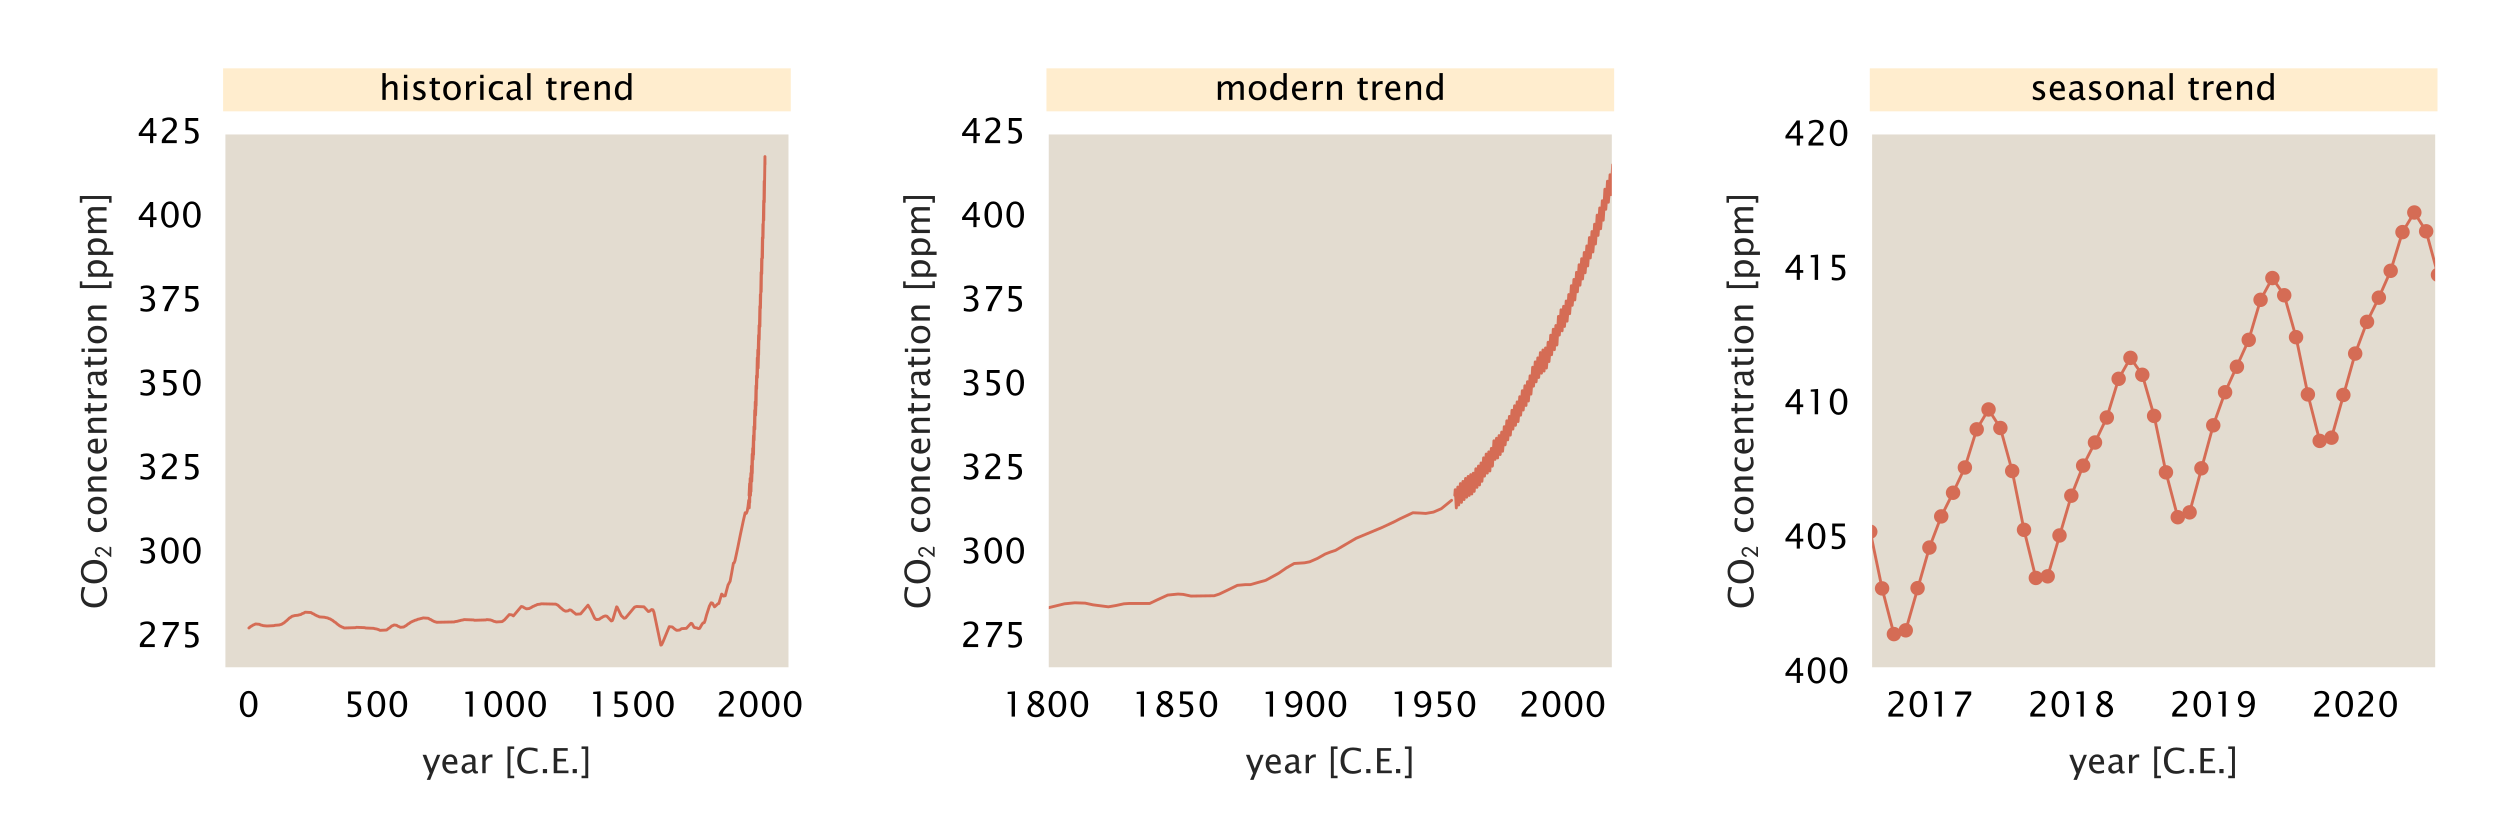 <?xml version="1.0" encoding="utf-8" standalone="no"?>
<!DOCTYPE svg PUBLIC "-//W3C//DTD SVG 1.1//EN"
  "http://www.w3.org/Graphics/SVG/1.1/DTD/svg11.dtd">
<!-- Created with matplotlib (https://matplotlib.org/) -->
<svg height="144pt" version="1.1" viewBox="0 0 432 144" width="432pt" xmlns="http://www.w3.org/2000/svg" xmlns:xlink="http://www.w3.org/1999/xlink">
 <defs>
  <style type="text/css">
*{stroke-linecap:butt;stroke-linejoin:round;}
  </style>
 </defs>
 <g id="figure_1">
  <g id="patch_1">
   <path d="M 0 144 
L 432 144 
L 432 0 
L 0 0 
z
" style="fill:#ffffff;"/>
  </g>
  <g id="axes_1">
   <g id="patch_2">
    <path d="M 38.55 115.7 
L 136.65 115.7 
L 136.65 22.836 
L 38.55 22.836 
z
" style="fill:#e3dcd0;"/>
   </g>
   <g id="matplotlib.axis_1">
    <g id="xtick_1">
     <g id="text_1">
      <!-- 0 -->
      <defs>
       <path d="M 31.641 -1.812 
Q 20.266 -1.812 13.297 8.609 
Q 6.344 19.047 6.344 36.141 
Q 6.344 53.219 13.297 63.641 
Q 20.266 74.078 31.641 74.078 
Q 43.062 74.078 50 63.672 
Q 56.938 53.266 56.938 36.141 
Q 56.938 19.047 50 8.609 
Q 43.062 -1.812 31.641 -1.812 
z
M 31.641 5.422 
Q 46.734 5.422 46.734 36.141 
Q 46.734 66.844 31.641 66.844 
Q 16.609 66.844 16.609 36.141 
Q 16.609 5.422 31.641 5.422 
z
" id="LucidaSansUnicode-48"/>
      </defs>
      <g transform="translate(41.068 123.826)scale(0.06 -0.06)">
       <use xlink:href="#LucidaSansUnicode-48"/>
      </g>
     </g>
    </g>
    <g id="xtick_2">
     <g id="text_2">
      <!-- 500 -->
      <defs>
       <path d="M 12.156 -0.297 
L 12.156 8.297 
Q 19.344 5.422 25.828 5.422 
Q 32.953 5.422 37.031 9.609 
Q 41.109 13.812 41.109 21.188 
Q 41.109 29.109 35.344 33.281 
Q 29.594 37.453 18.703 37.453 
Q 16.156 37.453 13.375 37.109 
L 13.375 72.266 
L 49.953 72.266 
L 49.953 63.875 
L 21.828 63.875 
L 21.828 44.828 
Q 35.75 44.828 43.562 38.422 
Q 51.375 32.031 51.375 20.703 
Q 51.375 10.156 44.266 4.172 
Q 37.156 -1.812 24.656 -1.812 
Q 19.094 -1.812 12.156 -0.297 
z
" id="LucidaSansUnicode-53"/>
      </defs>
      <g transform="translate(59.353 123.826)scale(0.06 -0.06)">
       <use xlink:href="#LucidaSansUnicode-53"/>
       <use x="63.232" xlink:href="#LucidaSansUnicode-48"/>
       <use x="126.465" xlink:href="#LucidaSansUnicode-48"/>
      </g>
     </g>
    </g>
    <g id="xtick_3">
     <g id="text_3">
      <!-- 1000 -->
      <defs>
       <path d="M 26.172 0 
L 26.172 65.047 
L 14.75 65.047 
L 14.75 71.094 
L 35.844 72.906 
L 35.844 0 
z
" id="LucidaSansUnicode-49"/>
      </defs>
      <g transform="translate(79.535 123.826)scale(0.06 -0.06)">
       <use xlink:href="#LucidaSansUnicode-49"/>
       <use x="63.232" xlink:href="#LucidaSansUnicode-48"/>
       <use x="126.465" xlink:href="#LucidaSansUnicode-48"/>
       <use x="189.697" xlink:href="#LucidaSansUnicode-48"/>
      </g>
     </g>
    </g>
    <g id="xtick_4">
     <g id="text_4">
      <!-- 1500 -->
      <g transform="translate(101.615 123.826)scale(0.06 -0.06)">
       <use xlink:href="#LucidaSansUnicode-49"/>
       <use x="63.232" xlink:href="#LucidaSansUnicode-53"/>
       <use x="126.465" xlink:href="#LucidaSansUnicode-48"/>
       <use x="189.697" xlink:href="#LucidaSansUnicode-48"/>
      </g>
     </g>
    </g>
    <g id="xtick_5">
     <g id="text_5">
      <!-- 2000 -->
      <defs>
       <path d="M 8.297 0 
L 8.297 8.453 
Q 12.5 18.266 25.297 29.828 
L 30.812 34.766 
Q 41.453 44.391 41.453 53.859 
Q 41.453 59.906 37.812 63.375 
Q 34.188 66.844 27.781 66.844 
Q 20.312 66.844 10.109 61.031 
L 10.109 69.531 
Q 19.734 74.078 29.25 74.078 
Q 39.406 74.078 45.531 68.609 
Q 51.656 63.141 51.656 54.109 
Q 51.656 47.609 48.547 42.578 
Q 45.453 37.547 37.016 30.375 
L 33.297 27.203 
Q 21.734 17.391 19.922 8.453 
L 51.312 8.453 
L 51.312 0 
z
" id="LucidaSansUnicode-50"/>
      </defs>
      <g transform="translate(123.694 123.826)scale(0.06 -0.06)">
       <use xlink:href="#LucidaSansUnicode-50"/>
       <use x="63.232" xlink:href="#LucidaSansUnicode-48"/>
       <use x="126.465" xlink:href="#LucidaSansUnicode-48"/>
       <use x="189.697" xlink:href="#LucidaSansUnicode-48"/>
      </g>
     </g>
    </g>
    <g id="text_6">
     <!-- year [C.E.] -->
     <defs>
      <path d="M 12.703 -19.281 
L 21.297 0 
L 0.781 53.031 
L 11.188 53.031 
L 26.375 13.094 
L 42.578 53.031 
L 51.656 53.031 
L 22.703 -19.281 
z
" id="LucidaSansUnicode-121"/>
      <path d="M 48.484 1.703 
Q 38.812 -1.219 31.938 -1.219 
Q 20.172 -1.219 12.797 6.562 
Q 5.422 14.359 5.422 26.766 
Q 5.422 38.812 11.938 46.531 
Q 18.453 54.25 28.609 54.25 
Q 38.234 54.25 43.484 47.391 
Q 48.734 40.531 48.734 27.938 
L 48.688 25 
L 15.234 25 
Q 17.328 6.109 33.734 6.109 
Q 39.75 6.109 48.484 9.328 
z
M 15.672 32.234 
L 39.062 32.234 
Q 39.062 47.016 28.031 47.016 
Q 16.938 47.016 15.672 32.234 
z
" id="LucidaSansUnicode-101"/>
      <path d="M 36.969 6.734 
Q 28.328 -1.219 20.312 -1.219 
Q 13.719 -1.219 9.375 2.906 
Q 5.031 7.031 5.031 13.328 
Q 5.031 22.016 12.328 26.672 
Q 19.625 31.344 33.297 31.344 
L 35.547 31.344 
L 35.547 37.75 
Q 35.547 46.969 25.922 46.969 
Q 18.453 46.969 9.625 42.281 
L 9.625 50.25 
Q 19.344 54.203 27.938 54.203 
Q 36.766 54.203 40.969 50.172 
Q 45.172 46.141 45.172 37.75 
L 45.172 13.719 
Q 45.172 5.469 50.25 5.469 
Q 50.875 5.469 52.094 5.672 
L 52.781 0.344 
Q 49.516 -1.219 45.562 -1.219 
Q 38.812 -1.219 36.969 6.734 
z
M 35.547 11.969 
L 35.547 25.688 
L 32.469 25.781 
Q 24.469 25.781 19.562 22.797 
Q 14.656 19.828 14.656 14.891 
Q 14.656 11.422 17.094 9.031 
Q 19.531 6.641 23.047 6.641 
Q 29.047 6.641 35.547 11.969 
z
" id="LucidaSansUnicode-97"/>
      <path d="M 9.625 0 
L 9.625 53.031 
L 19.234 53.031 
L 19.234 43.062 
Q 24.953 54.203 35.844 54.203 
Q 37.312 54.203 38.922 53.953 
L 38.922 44.969 
Q 36.422 45.797 34.516 45.797 
Q 25.391 45.797 19.234 34.969 
L 19.234 0 
z
" id="LucidaSansUnicode-114"/>
      <path id="LucidaSansUnicode-32"/>
      <path d="M 9.625 -14.453 
L 9.625 77.094 
L 28.906 77.094 
L 28.906 69.875 
L 18.062 69.875 
L 18.062 -7.234 
L 28.906 -7.234 
L 28.906 -14.453 
z
" id="LucidaSansUnicode-91"/>
      <path d="M 63.625 3.719 
Q 52.938 -1.812 40.281 -1.812 
Q 23.438 -1.812 14.25 8.047 
Q 5.078 17.922 5.078 36.078 
Q 5.078 54.203 14.422 64.141 
Q 23.781 74.078 40.828 74.078 
Q 50.484 74.078 63.531 70.906 
L 63.531 61.281 
Q 48.688 66.406 40.625 66.406 
Q 28.859 66.406 22.406 58.438 
Q 15.969 50.484 15.969 35.984 
Q 15.969 22.125 22.844 14.156 
Q 29.734 6.203 41.703 6.203 
Q 51.906 6.203 63.625 12.5 
z
" id="LucidaSansUnicode-67"/>
      <path d="M 9.766 0 
L 9.766 12.062 
L 21.828 12.062 
L 21.828 0 
z
" id="LucidaSansUnicode-46"/>
      <path d="M 9.328 0 
L 9.328 72.266 
L 49.703 72.266 
L 49.703 64.594 
L 19.578 64.594 
L 19.578 41.406 
L 44.828 41.406 
L 44.828 33.844 
L 19.578 33.844 
L 19.578 7.672 
L 51.812 7.672 
L 51.812 0 
z
" id="LucidaSansUnicode-69"/>
      <path d="M 22.906 77.094 
L 22.906 -14.453 
L 3.609 -14.453 
L 3.609 -7.234 
L 14.453 -7.234 
L 14.453 69.875 
L 3.609 69.875 
L 3.609 77.094 
z
" id="LucidaSansUnicode-93"/>
     </defs>
     <g style="fill:#262626;" transform="translate(72.976 133.608)scale(0.06 -0.06)">
      <use xlink:href="#LucidaSansUnicode-121"/>
      <use x="52.246" xlink:href="#LucidaSansUnicode-101"/>
      <use x="107.959" xlink:href="#LucidaSansUnicode-97"/>
      <use x="163.184" xlink:href="#LucidaSansUnicode-114"/>
      <use x="204.102" xlink:href="#LucidaSansUnicode-32"/>
      <use x="235.742" xlink:href="#LucidaSansUnicode-91"/>
      <use x="268.262" xlink:href="#LucidaSansUnicode-67"/>
      <use x="337.451" xlink:href="#LucidaSansUnicode-46"/>
      <use x="369.092" xlink:href="#LucidaSansUnicode-69"/>
      <use x="423.291" xlink:href="#LucidaSansUnicode-46"/>
      <use x="454.932" xlink:href="#LucidaSansUnicode-93"/>
     </g>
    </g>
   </g>
   <g id="matplotlib.axis_2">
    <g id="ytick_1">
     <g id="text_7">
      <!-- 275 -->
      <defs>
       <path d="M 15.047 0 
Q 16.453 8.453 19.062 14.594 
Q 21.688 20.75 28.328 31.5 
L 48.047 63.234 
L 10.844 63.234 
L 10.844 72.266 
L 57.234 72.266 
L 57.234 63.234 
Q 29.438 22.266 26.125 0 
z
" id="LucidaSansUnicode-55"/>
      </defs>
      <g transform="translate(23.668 111.818)scale(0.06 -0.06)">
       <use xlink:href="#LucidaSansUnicode-50"/>
       <use x="63.232" xlink:href="#LucidaSansUnicode-55"/>
       <use x="126.465" xlink:href="#LucidaSansUnicode-53"/>
      </g>
     </g>
    </g>
    <g id="ytick_2">
     <g id="text_8">
      <!-- 300 -->
      <defs>
       <path d="M 10.156 0.531 
L 10.156 9.516 
Q 20.453 5.422 26.375 5.422 
Q 33.344 5.422 37.672 9.422 
Q 42 13.422 42 19.875 
Q 42 35.109 20.656 35.109 
L 16.844 35.109 
L 16.844 41.609 
L 20.219 41.656 
Q 40.234 41.656 40.234 55.766 
Q 40.234 66.844 26.953 66.844 
Q 19.828 66.844 11.141 62.797 
L 11.141 71.188 
Q 19.672 74.078 27.594 74.078 
Q 38.375 74.078 44.141 69.781 
Q 49.906 65.484 49.906 57.328 
Q 49.906 44.578 34.812 39.156 
Q 52.297 35.109 52.297 20.016 
Q 52.297 9.812 45.547 4 
Q 38.812 -1.812 27.047 -1.812 
Q 20.359 -1.812 10.156 0.531 
z
" id="LucidaSansUnicode-51"/>
      </defs>
      <g transform="translate(23.668 97.303)scale(0.06 -0.06)">
       <use xlink:href="#LucidaSansUnicode-51"/>
       <use x="63.232" xlink:href="#LucidaSansUnicode-48"/>
       <use x="126.465" xlink:href="#LucidaSansUnicode-48"/>
      </g>
     </g>
    </g>
    <g id="ytick_3">
     <g id="text_9">
      <!-- 325 -->
      <g transform="translate(23.668 82.789)scale(0.06 -0.06)">
       <use xlink:href="#LucidaSansUnicode-51"/>
       <use x="63.232" xlink:href="#LucidaSansUnicode-50"/>
       <use x="126.465" xlink:href="#LucidaSansUnicode-53"/>
      </g>
     </g>
    </g>
    <g id="ytick_4">
     <g id="text_10">
      <!-- 350 -->
      <g transform="translate(23.668 68.274)scale(0.06 -0.06)">
       <use xlink:href="#LucidaSansUnicode-51"/>
       <use x="63.232" xlink:href="#LucidaSansUnicode-53"/>
       <use x="126.465" xlink:href="#LucidaSansUnicode-48"/>
      </g>
     </g>
    </g>
    <g id="ytick_5">
     <g id="text_11">
      <!-- 375 -->
      <g transform="translate(23.668 53.76)scale(0.06 -0.06)">
       <use xlink:href="#LucidaSansUnicode-51"/>
       <use x="63.232" xlink:href="#LucidaSansUnicode-55"/>
       <use x="126.465" xlink:href="#LucidaSansUnicode-53"/>
      </g>
     </g>
    </g>
    <g id="ytick_6">
     <g id="text_12">
      <!-- 400 -->
      <defs>
       <path d="M 37.641 0 
L 37.641 20.453 
L 5.125 20.453 
L 5.125 27.734 
L 37.641 72.266 
L 46.688 72.266 
L 46.688 28.328 
L 56.344 28.328 
L 56.344 20.453 
L 46.688 20.453 
L 46.688 0 
z
M 14.547 28.328 
L 38.281 28.328 
L 38.281 60.453 
z
" id="LucidaSansUnicode-52"/>
      </defs>
      <g transform="translate(23.668 39.245)scale(0.06 -0.06)">
       <use xlink:href="#LucidaSansUnicode-52"/>
       <use x="63.232" xlink:href="#LucidaSansUnicode-48"/>
       <use x="126.465" xlink:href="#LucidaSansUnicode-48"/>
      </g>
     </g>
    </g>
    <g id="ytick_7">
     <g id="text_13">
      <!-- 425 -->
      <g transform="translate(23.668 24.731)scale(0.06 -0.06)">
       <use xlink:href="#LucidaSansUnicode-52"/>
       <use x="63.232" xlink:href="#LucidaSansUnicode-50"/>
       <use x="126.465" xlink:href="#LucidaSansUnicode-53"/>
      </g>
     </g>
    </g>
    <g id="text_14">
     <!-- CO$_2$ concentration [ppm] -->
     <defs>
      <path d="M 38.875 -1.812 
Q 23.484 -1.812 14.281 8.516 
Q 5.078 18.844 5.078 36.141 
Q 5.078 53.422 14.281 63.75 
Q 23.484 74.078 38.875 74.078 
Q 54.25 74.078 63.453 63.75 
Q 72.656 53.422 72.656 36.141 
Q 72.656 18.844 63.453 8.516 
Q 54.25 -1.812 38.875 -1.812 
z
M 38.875 5.859 
Q 49.656 5.859 55.703 13.891 
Q 61.766 21.922 61.766 36.234 
Q 61.766 50.438 55.703 58.422 
Q 49.656 66.406 38.875 66.406 
Q 28.078 66.406 22.016 58.422 
Q 15.969 50.438 15.969 36.234 
Q 15.969 21.922 22.016 13.891 
Q 28.078 5.859 38.875 5.859 
z
" id="LucidaSansUnicode-79"/>
      <path d="M 46.906 7.094 
L 44 0 
L 3.5 0 
L 3.5 2.094 
L 21 23.5 
L 21 23.406 
L 26.594 30.203 
Q 30.5 34.906 32.094 36.953 
Q 33.703 39 35.203 41.953 
Q 36.703 44.906 36.703 47.5 
Q 36.703 53.703 33.344 57.094 
Q 30 60.5 24.203 60.5 
Q 19.594 60.5 15.75 56.703 
Q 11.906 52.906 10.906 45.906 
L 3.703 47.594 
Q 5.297 56.5 11.188 62.047 
Q 17.094 67.594 24.906 67.594 
Q 33.594 67.594 39.094 62.188 
Q 44.594 56.797 44.594 49.094 
Q 44.594 43.5 42.5 39.453 
Q 40.406 35.406 33.703 27 
L 17.703 7.094 
z
" id="STIXGeneral-Regular-120804"/>
      <path d="M 46.438 1.609 
Q 37.109 -1.219 30.328 -1.219 
Q 19.578 -1.219 12.5 6.734 
Q 5.422 14.703 5.422 26.812 
Q 5.422 39.75 12.422 46.969 
Q 19.438 54.203 31.984 54.203 
Q 38.188 54.203 45.844 52.484 
L 45.844 44.438 
Q 37.703 46.828 32.562 46.828 
Q 25.141 46.828 20.703 41.281 
Q 16.266 35.75 16.266 26.516 
Q 16.266 17.578 20.844 12.062 
Q 25.438 6.547 32.859 6.547 
Q 39.453 6.547 46.438 9.906 
z
" id="LucidaSansUnicode-99"/>
      <path d="M 30.719 -1.219 
Q 19.047 -1.219 12.234 6.25 
Q 5.422 13.719 5.422 26.516 
Q 5.422 39.312 12.234 46.75 
Q 19.047 54.203 30.719 54.203 
Q 42.391 54.203 49.188 46.75 
Q 56 39.312 56 26.516 
Q 56 13.719 49.188 6.25 
Q 42.391 -1.219 30.719 -1.219 
z
M 30.719 6 
Q 37.891 6 41.844 11.375 
Q 45.797 16.75 45.797 26.516 
Q 45.797 36.281 41.844 41.625 
Q 37.891 46.969 30.719 46.969 
Q 23.531 46.969 19.594 41.625 
Q 15.672 36.281 15.672 26.516 
Q 15.672 16.75 19.594 11.375 
Q 23.531 6 30.719 6 
z
" id="LucidaSansUnicode-111"/>
      <path d="M 9.625 0 
L 9.625 53.031 
L 19.234 53.031 
L 19.234 43.062 
Q 26.859 54.203 37.891 54.203 
Q 44.828 54.203 48.906 49.828 
Q 52.984 45.453 52.984 38.094 
L 52.984 0 
L 43.359 0 
L 43.359 34.969 
Q 43.359 40.875 41.625 43.391 
Q 39.891 45.906 35.891 45.906 
Q 27.047 45.906 19.234 34.328 
L 19.234 0 
z
" id="LucidaSansUnicode-110"/>
      <path d="M 33.25 0 
Q 28.812 -1.219 25.531 -1.219 
Q 18.219 -1.219 14.109 2.969 
Q 10.016 7.172 10.016 14.656 
L 10.016 45.797 
L 3.375 45.797 
L 3.375 53.031 
L 10.016 53.031 
L 10.016 62.641 
L 19.625 63.578 
L 19.625 53.031 
L 33.5 53.031 
L 33.5 45.797 
L 19.625 45.797 
L 19.625 16.406 
Q 19.625 6 28.609 6 
Q 30.516 6 33.25 6.641 
z
" id="LucidaSansUnicode-116"/>
      <path d="M 9.625 0 
L 9.625 53.031 
L 19.234 53.031 
L 19.234 0 
z
M 9.625 62.641 
L 9.625 72.266 
L 19.234 72.266 
L 19.234 62.641 
z
" id="LucidaSansUnicode-105"/>
      <path d="M 9.625 -19.281 
L 9.625 53.031 
L 19.234 53.031 
L 19.234 43.062 
Q 25.141 54.203 36.969 54.203 
Q 46.531 54.203 52.016 47.219 
Q 57.516 40.234 57.516 28.125 
Q 57.516 14.938 51.281 6.859 
Q 45.062 -1.219 34.906 -1.219 
Q 25.484 -1.219 19.234 6 
L 19.234 -19.281 
z
M 19.234 12.641 
Q 26.656 6 33.406 6 
Q 40.047 6 43.656 11.547 
Q 47.266 17.094 47.266 27.156 
Q 47.266 45.797 34.969 45.797 
Q 26.906 45.797 19.234 37.062 
z
" id="LucidaSansUnicode-112"/>
      <path d="M 9.625 0 
L 9.625 53.031 
L 19.234 53.031 
L 19.234 43.062 
Q 26.266 54.203 37.312 54.203 
Q 47.953 54.203 51.812 43.062 
Q 58.641 54.25 69.578 54.25 
Q 76.562 54.25 80.438 50.125 
Q 84.328 46 84.328 38.578 
L 84.328 0 
L 74.656 0 
L 74.656 37.062 
Q 74.656 46.141 67.484 46.141 
Q 60.016 46.141 51.812 35.547 
L 51.812 0 
L 42.141 0 
L 42.141 37.062 
Q 42.141 46.188 34.812 46.188 
Q 27.547 46.188 19.234 35.547 
L 19.234 0 
z
" id="LucidaSansUnicode-109"/>
     </defs>
     <g style="fill:#262626;" transform="translate(18.468 105.268)rotate(-90)scale(0.06 -0.06)">
      <use transform="translate(0 0.906)" xlink:href="#LucidaSansUnicode-67"/>
      <use transform="translate(69.189 0.906)" xlink:href="#LucidaSansUnicode-79"/>
      <use transform="translate(147.668 -12.683)scale(0.7)" xlink:href="#STIXGeneral-Regular-120804"/>
      <use transform="translate(184.933 0.906)" xlink:href="#LucidaSansUnicode-32"/>
      <use transform="translate(216.573 0.906)" xlink:href="#LucidaSansUnicode-99"/>
      <use transform="translate(267.794 0.906)" xlink:href="#LucidaSansUnicode-111"/>
      <use transform="translate(329.22 0.906)" xlink:href="#LucidaSansUnicode-110"/>
      <use transform="translate(391.28 0.906)" xlink:href="#LucidaSansUnicode-99"/>
      <use transform="translate(442.501 0.906)" xlink:href="#LucidaSansUnicode-101"/>
      <use transform="translate(498.214 0.906)" xlink:href="#LucidaSansUnicode-110"/>
      <use transform="translate(560.274 0.906)" xlink:href="#LucidaSansUnicode-116"/>
      <use transform="translate(597.677 0.906)" xlink:href="#LucidaSansUnicode-114"/>
      <use transform="translate(638.595 0.906)" xlink:href="#LucidaSansUnicode-97"/>
      <use transform="translate(693.819 0.906)" xlink:href="#LucidaSansUnicode-116"/>
      <use transform="translate(731.222 0.906)" xlink:href="#LucidaSansUnicode-105"/>
      <use transform="translate(760.128 0.906)" xlink:href="#LucidaSansUnicode-111"/>
      <use transform="translate(821.554 0.906)" xlink:href="#LucidaSansUnicode-110"/>
      <use transform="translate(883.614 0.906)" xlink:href="#LucidaSansUnicode-32"/>
      <use transform="translate(915.255 0.906)" xlink:href="#LucidaSansUnicode-91"/>
      <use transform="translate(947.774 0.906)" xlink:href="#LucidaSansUnicode-112"/>
      <use transform="translate(1010.714 0.906)" xlink:href="#LucidaSansUnicode-112"/>
      <use transform="translate(1073.653 0.906)" xlink:href="#LucidaSansUnicode-109"/>
      <use transform="translate(1167.013 0.906)" xlink:href="#LucidaSansUnicode-93"/>
     </g>
    </g>
   </g>
   <g id="line2d_1">
    <path clip-path="url(#p4731c46bd5)" d="M 43.009 108.518 
L 43.362 108.228 
L 43.495 108.17 
L 43.76 107.995 
L 43.936 107.937 
L 44.157 107.821 
L 44.82 107.879 
L 45.04 107.995 
L 45.305 108.053 
L 45.482 108.112 
L 46.1 108.17 
L 46.233 108.17 
L 47.337 108.112 
L 47.513 108.053 
L 48.264 107.995 
L 48.441 107.937 
L 48.661 107.879 
L 48.926 107.705 
L 49.059 107.647 
L 49.456 107.299 
L 49.545 107.241 
L 50.03 106.776 
L 50.163 106.718 
L 50.472 106.486 
L 50.737 106.428 
L 50.913 106.37 
L 51.488 106.312 
L 51.664 106.254 
L 51.973 106.196 
L 52.238 106.021 
L 52.459 105.963 
L 52.724 105.789 
L 53.74 105.847 
L 54.005 106.021 
L 54.181 106.08 
L 54.446 106.254 
L 54.579 106.312 
L 54.799 106.428 
L 54.976 106.486 
L 55.197 106.602 
L 56.08 106.66 
L 56.257 106.718 
L 56.61 106.776 
L 56.831 106.892 
L 57.052 106.95 
L 57.316 107.125 
L 57.449 107.183 
L 57.802 107.473 
L 57.935 107.531 
L 58.332 107.879 
L 58.42 107.937 
L 58.73 108.17 
L 58.862 108.228 
L 59.083 108.344 
L 59.259 108.402 
L 59.48 108.518 
L 61.423 108.46 
L 61.6 108.402 
L 63.013 108.46 
L 63.19 108.518 
L 64.558 108.576 
L 64.735 108.634 
L 65.088 108.692 
L 65.265 108.75 
L 65.442 108.808 
L 65.662 108.924 
L 66.811 108.866 
L 67.164 108.576 
L 67.296 108.518 
L 67.694 108.17 
L 67.87 108.112 
L 68.091 107.995 
L 68.533 108.053 
L 68.798 108.228 
L 68.974 108.286 
L 69.195 108.402 
L 69.769 108.344 
L 70.034 108.17 
L 70.167 108.112 
L 70.52 107.821 
L 70.652 107.763 
L 70.961 107.531 
L 71.094 107.473 
L 71.315 107.357 
L 71.491 107.299 
L 71.712 107.183 
L 71.977 107.125 
L 72.198 107.008 
L 72.507 106.95 
L 72.684 106.892 
L 72.949 106.834 
L 73.125 106.776 
L 74.008 106.834 
L 74.273 107.008 
L 74.45 107.066 
L 74.715 107.241 
L 74.847 107.299 
L 75.068 107.415 
L 75.289 107.473 
L 75.466 107.531 
L 78.468 107.473 
L 78.645 107.415 
L 79.042 107.357 
L 79.219 107.299 
L 79.484 107.241 
L 79.661 107.183 
L 80.014 107.125 
L 80.191 107.066 
L 81.824 107.125 
L 82.001 107.183 
L 83.944 107.125 
L 84.121 107.066 
L 84.739 107.125 
L 84.916 107.183 
L 85.092 107.241 
L 85.313 107.357 
L 85.578 107.415 
L 85.755 107.473 
L 86.77 107.415 
L 87.079 107.183 
L 87.168 107.125 
L 88.007 106.196 
L 88.448 106.254 
L 88.713 106.428 
L 90.082 104.802 
L 90.347 104.86 
L 90.612 105.034 
L 90.744 105.093 
L 90.965 105.209 
L 91.451 105.151 
L 91.672 105.034 
L 91.804 104.976 
L 92.069 104.802 
L 92.246 104.744 
L 92.467 104.628 
L 92.643 104.57 
L 92.864 104.454 
L 93.35 104.396 
L 93.526 104.338 
L 96.043 104.396 
L 96.264 104.512 
L 96.397 104.57 
L 96.882 105.034 
L 96.971 105.093 
L 97.368 105.441 
L 97.501 105.499 
L 97.722 105.615 
L 98.163 105.557 
L 98.428 105.383 
L 98.693 105.441 
L 99.09 105.789 
L 99.179 105.847 
L 99.532 106.138 
L 100.327 106.08 
L 101.607 104.57 
L 102.093 105.383 
L 102.756 106.834 
L 103.065 107.066 
L 103.55 107.008 
L 103.86 106.776 
L 103.992 106.718 
L 104.257 106.544 
L 104.434 106.486 
L 104.61 106.428 
L 104.875 106.486 
L 105.626 107.299 
L 105.803 107.241 
L 105.935 106.95 
L 106.553 104.86 
L 106.642 104.918 
L 106.862 105.383 
L 107.348 106.37 
L 107.834 106.834 
L 108.099 106.776 
L 109.644 104.918 
L 109.821 104.86 
L 109.998 104.802 
L 111.278 104.86 
L 112.029 105.673 
L 112.25 105.615 
L 112.603 105.325 
L 112.824 105.383 
L 113 105.789 
L 114.193 111.479 
L 114.325 111.421 
L 114.546 110.956 
L 115.65 108.286 
L 116.18 108.344 
L 116.577 108.692 
L 116.666 108.75 
L 116.93 108.924 
L 117.46 108.866 
L 117.769 108.634 
L 118.608 108.576 
L 119.403 107.705 
L 119.58 107.763 
L 119.933 108.402 
L 120.11 108.46 
L 120.463 108.518 
L 120.684 108.634 
L 120.905 108.576 
L 121.302 107.879 
L 121.479 107.647 
L 121.7 107.589 
L 121.832 107.241 
L 122.097 106.254 
L 122.583 104.744 
L 122.892 104.164 
L 123.113 104.222 
L 123.466 104.86 
L 123.554 104.802 
L 124.04 104.338 
L 124.217 104.28 
L 124.702 102.654 
L 124.791 102.712 
L 125.011 103.002 
L 125.321 102.944 
L 125.497 102.248 
L 125.806 101.087 
L 126.16 100.448 
L 126.425 99.055 
L 126.734 97.313 
L 126.866 97.255 
L 126.999 96.906 
L 127.484 94.642 
L 127.926 92.436 
L 128.456 89.939 
L 128.765 88.604 
L 128.853 88.662 
L 128.942 88.72 
L 128.986 88.662 
L 129.118 88.314 
L 129.251 87.559 
L 129.383 86.456 
L 129.383 86.456 
" style="fill:none;stroke:#d56c55;stroke-linecap:round;stroke-width:0.5;"/>
   </g>
   <g id="line2d_2">
    <path clip-path="url(#p4731c46bd5)" d="M 129.438 85.591 
L 129.534 83.565 
L 129.464 87.768 
L 129.545 85.881 
L 129.552 86.81 
L 129.622 82.671 
L 129.648 84.563 
L 129.755 81.771 
L 129.685 85.608 
L 129.762 82.938 
L 129.77 84.912 
L 129.843 80.534 
L 129.869 82.38 
L 129.976 78.461 
L 129.902 83.17 
L 129.987 80.813 
L 129.994 81.759 
L 130.064 77.48 
L 130.09 78.891 
L 130.196 75.268 
L 130.126 79.384 
L 130.207 77.62 
L 130.215 78.548 
L 130.285 73.73 
L 130.307 76.046 
L 130.417 70.896 
L 130.428 73.236 
L 130.432 74.153 
L 130.506 69.445 
L 130.531 71.297 
L 130.638 66.658 
L 130.564 71.744 
L 130.649 69.097 
L 130.656 70.066 
L 130.726 64.945 
L 130.748 67.175 
L 130.859 61.839 
L 130.87 64.272 
L 130.874 65.23 
L 130.947 60.475 
L 130.973 62.635 
L 131.08 57.926 
L 131.006 63.599 
L 131.091 60.336 
L 131.094 61.294 
L 131.168 56.248 
L 131.19 58.669 
L 131.3 52.928 
L 131.311 55.436 
L 131.315 56.411 
L 131.389 50.895 
L 131.411 53.235 
L 131.521 47.058 
L 131.532 49.456 
L 131.536 50.419 
L 131.609 44.701 
L 131.632 47.313 
L 131.742 41.055 
L 131.753 43.563 
L 131.757 44.573 
L 131.83 38.744 
L 131.852 41.148 
L 131.963 34.686 
L 131.974 37.113 
L 131.977 38.053 
L 132.051 31.313 
L 132.069 34.918 
L 132.184 27.057 
L 132.191 28.404 
" style="fill:none;stroke:#d56c55;stroke-linecap:round;stroke-width:0.5;"/>
   </g>
   <g id="patch_3">
    <path d="M 38.55 115.7 
L 38.55 22.836 
" style="fill:none;stroke:#ffffff;stroke-linecap:square;stroke-linejoin:miter;stroke-width:0.8;"/>
   </g>
   <g id="patch_4">
    <path d="M 136.65 115.7 
L 136.65 22.836 
" style="fill:none;stroke:#ffffff;stroke-linecap:square;stroke-linejoin:miter;stroke-width:0.8;"/>
   </g>
   <g id="patch_5">
    <path d="M 38.55 115.7 
L 136.65 115.7 
" style="fill:none;stroke:#ffffff;stroke-linecap:square;stroke-linejoin:miter;stroke-width:0.8;"/>
   </g>
   <g id="patch_6">
    <path d="M 38.55 22.836 
L 136.65 22.836 
" style="fill:none;stroke:#ffffff;stroke-linecap:square;stroke-linejoin:miter;stroke-width:0.8;"/>
   </g>
  </g>
  <g id="axes_2">
   <g id="patch_7">
    <path d="M 180.825 115.7 
L 278.925 115.7 
L 278.925 22.836 
L 180.825 22.836 
z
" style="fill:#e3dcd0;"/>
   </g>
   <g id="matplotlib.axis_3">
    <g id="xtick_6">
     <g id="text_15">
      <!-- 1800 -->
      <defs>
       <path d="M 23 39.359 
Q 17.047 43.5 14.719 47.062 
Q 12.406 50.641 12.406 55.672 
Q 12.406 63.875 18.406 69 
Q 24.422 74.125 34.078 74.125 
Q 43.016 74.125 48.562 69.781 
Q 54.109 65.438 54.109 58.5 
Q 54.109 48 40.625 39.359 
Q 56.984 31.344 56.984 18.703 
Q 56.984 9.672 50.141 3.922 
Q 43.312 -1.812 32.562 -1.812 
Q 21.828 -1.812 15.234 3.578 
Q 8.641 8.984 8.641 17.781 
Q 8.641 30.766 23 39.359 
z
M 35.25 42.391 
Q 45.359 49.031 45.359 57.172 
Q 45.359 61.531 41.969 64.188 
Q 38.578 66.844 33.109 66.844 
Q 27.781 66.844 24.453 64.234 
Q 21.141 61.625 21.141 57.469 
Q 21.141 53.422 24.141 50.188 
Q 27.156 46.969 35.25 42.391 
z
M 28.219 35.453 
Q 22.406 30.953 20.328 27.609 
Q 18.266 24.266 18.266 19.281 
Q 18.266 13.094 22.266 9.25 
Q 26.266 5.422 32.812 5.422 
Q 39.109 5.422 43.094 8.688 
Q 47.078 11.969 47.078 17.188 
Q 47.078 21.391 44.609 24.297 
Q 42.141 27.203 35.062 31.391 
z
" id="LucidaSansUnicode-56"/>
      </defs>
      <g transform="translate(173.237 123.826)scale(0.06 -0.06)">
       <use xlink:href="#LucidaSansUnicode-49"/>
       <use x="63.232" xlink:href="#LucidaSansUnicode-56"/>
       <use x="126.465" xlink:href="#LucidaSansUnicode-48"/>
       <use x="189.697" xlink:href="#LucidaSansUnicode-48"/>
      </g>
     </g>
    </g>
    <g id="xtick_7">
     <g id="text_16">
      <!-- 1850 -->
      <g transform="translate(195.532 123.826)scale(0.06 -0.06)">
       <use xlink:href="#LucidaSansUnicode-49"/>
       <use x="63.232" xlink:href="#LucidaSansUnicode-56"/>
       <use x="126.465" xlink:href="#LucidaSansUnicode-53"/>
       <use x="189.697" xlink:href="#LucidaSansUnicode-48"/>
      </g>
     </g>
    </g>
    <g id="xtick_8">
     <g id="text_17">
      <!-- 1900 -->
      <defs>
       <path d="M 11.375 0.438 
L 11.375 8.594 
Q 20.562 5.422 27 5.422 
Q 35.984 5.422 41.031 13.062 
Q 46.094 20.703 46.094 34.328 
Q 38.766 25.297 29.438 25.297 
Q 20.312 25.297 13.969 32 
Q 7.625 38.719 7.625 48.391 
Q 7.625 59.469 14.375 66.766 
Q 21.141 74.078 31.391 74.078 
Q 43.172 74.078 49.953 64.625 
Q 56.734 55.172 56.734 38.766 
Q 56.734 28.328 53.469 19.109 
Q 50.203 9.906 44.672 4.781 
Q 37.594 -1.812 26.078 -1.812 
Q 20.406 -1.812 11.375 0.438 
z
M 17.234 50.047 
Q 17.234 41.797 20.984 37.016 
Q 24.75 32.234 31.156 32.234 
Q 37.312 32.234 41.625 36.375 
Q 45.953 40.531 45.953 46.391 
Q 45.953 55.609 41.766 61.25 
Q 37.594 66.891 30.812 66.891 
Q 24.469 66.891 20.844 62.391 
Q 17.234 57.906 17.234 50.047 
z
" id="LucidaSansUnicode-57"/>
      </defs>
      <g transform="translate(217.828 123.826)scale(0.06 -0.06)">
       <use xlink:href="#LucidaSansUnicode-49"/>
       <use x="63.232" xlink:href="#LucidaSansUnicode-57"/>
       <use x="126.465" xlink:href="#LucidaSansUnicode-48"/>
       <use x="189.697" xlink:href="#LucidaSansUnicode-48"/>
      </g>
     </g>
    </g>
    <g id="xtick_9">
     <g id="text_18">
      <!-- 1950 -->
      <g transform="translate(240.123 123.826)scale(0.06 -0.06)">
       <use xlink:href="#LucidaSansUnicode-49"/>
       <use x="63.232" xlink:href="#LucidaSansUnicode-57"/>
       <use x="126.465" xlink:href="#LucidaSansUnicode-53"/>
       <use x="189.697" xlink:href="#LucidaSansUnicode-48"/>
      </g>
     </g>
    </g>
    <g id="xtick_10">
     <g id="text_19">
      <!-- 2000 -->
      <g transform="translate(262.419 123.826)scale(0.06 -0.06)">
       <use xlink:href="#LucidaSansUnicode-50"/>
       <use x="63.232" xlink:href="#LucidaSansUnicode-48"/>
       <use x="126.465" xlink:href="#LucidaSansUnicode-48"/>
       <use x="189.697" xlink:href="#LucidaSansUnicode-48"/>
      </g>
     </g>
    </g>
    <g id="text_20">
     <!-- year [C.E.] -->
     <g style="fill:#262626;" transform="translate(215.251 133.608)scale(0.06 -0.06)">
      <use xlink:href="#LucidaSansUnicode-121"/>
      <use x="52.246" xlink:href="#LucidaSansUnicode-101"/>
      <use x="107.959" xlink:href="#LucidaSansUnicode-97"/>
      <use x="163.184" xlink:href="#LucidaSansUnicode-114"/>
      <use x="204.102" xlink:href="#LucidaSansUnicode-32"/>
      <use x="235.742" xlink:href="#LucidaSansUnicode-91"/>
      <use x="268.262" xlink:href="#LucidaSansUnicode-67"/>
      <use x="337.451" xlink:href="#LucidaSansUnicode-46"/>
      <use x="369.092" xlink:href="#LucidaSansUnicode-69"/>
      <use x="423.291" xlink:href="#LucidaSansUnicode-46"/>
      <use x="454.932" xlink:href="#LucidaSansUnicode-93"/>
     </g>
    </g>
   </g>
   <g id="matplotlib.axis_4">
    <g id="ytick_8">
     <g id="text_21">
      <!-- 275 -->
      <g transform="translate(165.943 111.818)scale(0.06 -0.06)">
       <use xlink:href="#LucidaSansUnicode-50"/>
       <use x="63.232" xlink:href="#LucidaSansUnicode-55"/>
       <use x="126.465" xlink:href="#LucidaSansUnicode-53"/>
      </g>
     </g>
    </g>
    <g id="ytick_9">
     <g id="text_22">
      <!-- 300 -->
      <g transform="translate(165.943 97.303)scale(0.06 -0.06)">
       <use xlink:href="#LucidaSansUnicode-51"/>
       <use x="63.232" xlink:href="#LucidaSansUnicode-48"/>
       <use x="126.465" xlink:href="#LucidaSansUnicode-48"/>
      </g>
     </g>
    </g>
    <g id="ytick_10">
     <g id="text_23">
      <!-- 325 -->
      <g transform="translate(165.943 82.789)scale(0.06 -0.06)">
       <use xlink:href="#LucidaSansUnicode-51"/>
       <use x="63.232" xlink:href="#LucidaSansUnicode-50"/>
       <use x="126.465" xlink:href="#LucidaSansUnicode-53"/>
      </g>
     </g>
    </g>
    <g id="ytick_11">
     <g id="text_24">
      <!-- 350 -->
      <g transform="translate(165.943 68.274)scale(0.06 -0.06)">
       <use xlink:href="#LucidaSansUnicode-51"/>
       <use x="63.232" xlink:href="#LucidaSansUnicode-53"/>
       <use x="126.465" xlink:href="#LucidaSansUnicode-48"/>
      </g>
     </g>
    </g>
    <g id="ytick_12">
     <g id="text_25">
      <!-- 375 -->
      <g transform="translate(165.943 53.76)scale(0.06 -0.06)">
       <use xlink:href="#LucidaSansUnicode-51"/>
       <use x="63.232" xlink:href="#LucidaSansUnicode-55"/>
       <use x="126.465" xlink:href="#LucidaSansUnicode-53"/>
      </g>
     </g>
    </g>
    <g id="ytick_13">
     <g id="text_26">
      <!-- 400 -->
      <g transform="translate(165.943 39.245)scale(0.06 -0.06)">
       <use xlink:href="#LucidaSansUnicode-52"/>
       <use x="63.232" xlink:href="#LucidaSansUnicode-48"/>
       <use x="126.465" xlink:href="#LucidaSansUnicode-48"/>
      </g>
     </g>
    </g>
    <g id="ytick_14">
     <g id="text_27">
      <!-- 425 -->
      <g transform="translate(165.943 24.731)scale(0.06 -0.06)">
       <use xlink:href="#LucidaSansUnicode-52"/>
       <use x="63.232" xlink:href="#LucidaSansUnicode-50"/>
       <use x="126.465" xlink:href="#LucidaSansUnicode-53"/>
      </g>
     </g>
    </g>
    <g id="text_28">
     <!-- CO$_2$ concentration [ppm] -->
     <g style="fill:#262626;" transform="translate(160.743 105.268)rotate(-90)scale(0.06 -0.06)">
      <use transform="translate(0 0.906)" xlink:href="#LucidaSansUnicode-67"/>
      <use transform="translate(69.189 0.906)" xlink:href="#LucidaSansUnicode-79"/>
      <use transform="translate(147.668 -12.683)scale(0.7)" xlink:href="#STIXGeneral-Regular-120804"/>
      <use transform="translate(184.933 0.906)" xlink:href="#LucidaSansUnicode-32"/>
      <use transform="translate(216.573 0.906)" xlink:href="#LucidaSansUnicode-99"/>
      <use transform="translate(267.794 0.906)" xlink:href="#LucidaSansUnicode-111"/>
      <use transform="translate(329.22 0.906)" xlink:href="#LucidaSansUnicode-110"/>
      <use transform="translate(391.28 0.906)" xlink:href="#LucidaSansUnicode-99"/>
      <use transform="translate(442.501 0.906)" xlink:href="#LucidaSansUnicode-101"/>
      <use transform="translate(498.214 0.906)" xlink:href="#LucidaSansUnicode-110"/>
      <use transform="translate(560.274 0.906)" xlink:href="#LucidaSansUnicode-116"/>
      <use transform="translate(597.677 0.906)" xlink:href="#LucidaSansUnicode-114"/>
      <use transform="translate(638.595 0.906)" xlink:href="#LucidaSansUnicode-97"/>
      <use transform="translate(693.819 0.906)" xlink:href="#LucidaSansUnicode-116"/>
      <use transform="translate(731.222 0.906)" xlink:href="#LucidaSansUnicode-105"/>
      <use transform="translate(760.128 0.906)" xlink:href="#LucidaSansUnicode-111"/>
      <use transform="translate(821.554 0.906)" xlink:href="#LucidaSansUnicode-110"/>
      <use transform="translate(883.614 0.906)" xlink:href="#LucidaSansUnicode-32"/>
      <use transform="translate(915.255 0.906)" xlink:href="#LucidaSansUnicode-91"/>
      <use transform="translate(947.774 0.906)" xlink:href="#LucidaSansUnicode-112"/>
      <use transform="translate(1010.714 0.906)" xlink:href="#LucidaSansUnicode-112"/>
      <use transform="translate(1073.653 0.906)" xlink:href="#LucidaSansUnicode-109"/>
      <use transform="translate(1167.013 0.906)" xlink:href="#LucidaSansUnicode-93"/>
     </g>
    </g>
   </g>
   <g id="line2d_3">
    <path clip-path="url(#p843775b67b)" d="M 180.379 105.209 
L 183.946 104.338 
L 185.73 104.164 
L 187.514 104.222 
L 188.851 104.512 
L 191.527 104.86 
L 192.865 104.628 
L 194.202 104.338 
L 195.094 104.28 
L 198.661 104.28 
L 199.999 103.641 
L 201.783 102.828 
L 203.566 102.654 
L 204.458 102.712 
L 205.796 103.002 
L 209.809 102.944 
L 210.701 102.654 
L 212.039 102.015 
L 213.822 101.145 
L 215.16 101.028 
L 216.052 101.028 
L 218.727 100.274 
L 220.957 99.055 
L 222.295 98.126 
L 223.632 97.371 
L 224.524 97.313 
L 225.416 97.255 
L 226.308 97.081 
L 227.645 96.5 
L 228.983 95.745 
L 229.875 95.397 
L 230.767 95.107 
L 232.55 94.062 
L 234.334 93.016 
L 238.793 91.159 
L 241.023 90.114 
L 241.915 89.649 
L 244.144 88.604 
L 245.482 88.662 
L 246.374 88.72 
L 247.711 88.488 
L 249.049 87.907 
L 250.833 86.456 
L 250.833 86.456 
" style="fill:none;stroke:#d56c55;stroke-linecap:round;stroke-width:0.5;"/>
   </g>
   <g id="line2d_4">
    <path clip-path="url(#p843775b67b)" d="M 251.39 85.591 
L 251.464 84.621 
L 251.502 84.981 
L 251.65 87.768 
L 251.687 87.089 
L 251.91 84.163 
L 251.985 85.312 
L 252.059 87.263 
L 252.133 86.549 
L 252.356 83.565 
L 252.431 84.778 
L 252.542 86.81 
L 252.579 86.131 
L 252.802 83.187 
L 252.876 84.348 
L 252.988 86.328 
L 253.025 85.626 
L 253.248 82.671 
L 253.322 83.867 
L 253.434 85.916 
L 253.471 85.231 
L 253.694 82.328 
L 253.768 83.547 
L 253.88 85.608 
L 253.917 84.917 
L 254.14 82.02 
L 254.251 84.406 
L 254.326 85.359 
L 254.363 84.679 
L 254.586 81.771 
L 254.66 82.938 
L 254.734 84.912 
L 254.809 84.157 
L 255.032 80.999 
L 255.106 82.183 
L 255.218 84.215 
L 255.255 83.507 
L 255.478 80.534 
L 255.552 81.753 
L 255.663 83.797 
L 255.701 83.077 
L 255.924 80 
L 255.998 81.184 
L 256.072 83.17 
L 256.146 82.386 
L 256.369 79.112 
L 256.444 80.267 
L 256.518 82.276 
L 256.592 81.544 
L 256.815 78.461 
L 256.89 79.681 
L 257.001 81.759 
L 257.038 81.051 
L 257.261 78.084 
L 257.336 79.315 
L 257.447 81.382 
L 257.484 80.656 
L 257.707 77.48 
L 257.781 78.624 
L 257.856 80.557 
L 257.893 80.482 
L 258.153 76.168 
L 258.227 77.312 
L 258.339 79.384 
L 258.376 78.676 
L 258.599 75.727 
L 258.71 78.159 
L 258.785 79.129 
L 258.822 78.403 
L 259.045 75.268 
L 259.119 76.482 
L 259.231 78.548 
L 259.268 77.805 
L 259.491 74.67 
L 259.565 75.918 
L 259.639 77.979 
L 259.714 77.184 
L 259.937 73.73 
L 259.974 74.055 
L 260.085 76.865 
L 260.16 76.046 
L 260.383 72.714 
L 260.457 73.927 
L 260.531 76.006 
L 260.606 75.245 
L 260.829 71.953 
L 260.903 73.143 
L 260.977 75.187 
L 261.051 74.357 
L 261.274 70.896 
L 261.349 72.098 
L 261.423 74.153 
L 261.497 73.364 
L 261.72 70.118 
L 261.795 71.378 
L 261.869 73.492 
L 261.943 72.708 
L 262.166 69.445 
L 262.241 70.716 
L 262.315 72.847 
L 262.389 72.063 
L 262.612 68.551 
L 262.649 68.882 
L 262.761 71.744 
L 262.835 70.914 
L 263.058 67.517 
L 263.132 68.76 
L 263.207 70.856 
L 263.281 70.037 
L 263.504 66.658 
L 263.578 67.918 
L 263.69 70.066 
L 263.727 69.294 
L 263.95 65.956 
L 264.024 67.187 
L 264.099 69.294 
L 264.173 68.475 
L 264.396 64.945 
L 264.433 65.282 
L 264.544 68.104 
L 264.619 67.175 
L 264.842 63.459 
L 264.879 63.813 
L 264.99 66.728 
L 265.065 65.892 
L 265.288 62.536 
L 265.362 63.813 
L 265.436 65.979 
L 265.511 65.189 
L 265.734 61.839 
L 265.808 63.099 
L 265.882 65.23 
L 265.956 64.382 
L 266.179 60.928 
L 266.254 62.246 
L 266.365 64.487 
L 266.402 63.72 
L 266.625 60.475 
L 266.737 63.088 
L 266.811 64.121 
L 266.848 63.372 
L 267.071 60.127 
L 267.146 61.427 
L 267.22 63.599 
L 267.294 62.745 
L 267.517 59.14 
L 267.554 59.505 
L 267.666 62.478 
L 267.74 61.578 
L 267.963 57.926 
L 268.037 59.157 
L 268.112 61.294 
L 268.186 60.423 
L 268.409 56.893 
L 268.483 58.205 
L 268.595 60.423 
L 268.632 59.633 
L 268.855 56.248 
L 268.929 57.508 
L 269.004 59.627 
L 269.041 59.558 
L 269.301 54.675 
L 269.338 54.989 
L 269.449 57.897 
L 269.524 56.986 
L 269.747 53.531 
L 269.821 54.89 
L 269.933 57.166 
L 269.97 56.365 
L 270.193 52.928 
L 270.267 54.228 
L 270.341 56.411 
L 270.416 55.534 
L 270.639 52.016 
L 270.713 53.305 
L 270.787 55.499 
L 270.861 54.611 
L 271.084 50.895 
L 271.122 51.244 
L 271.233 54.205 
L 271.307 53.235 
L 271.53 49.369 
L 271.567 49.723 
L 271.679 52.759 
L 271.753 51.865 
L 271.976 48.283 
L 272.051 49.618 
L 272.125 51.83 
L 272.199 50.913 
L 272.422 47.058 
L 272.459 47.406 
L 272.571 50.419 
L 272.645 49.479 
L 272.868 45.752 
L 272.942 47.046 
L 273.017 49.281 
L 273.091 48.393 
L 273.314 44.701 
L 273.388 45.99 
L 273.463 48.207 
L 273.537 47.313 
L 273.76 43.627 
L 273.834 44.921 
L 273.909 47.133 
L 273.983 46.228 
L 274.206 42.5 
L 274.243 42.878 
L 274.354 45.955 
L 274.429 44.985 
L 274.652 41.055 
L 274.689 41.432 
L 274.8 44.573 
L 274.875 43.673 
L 275.098 40.01 
L 275.172 41.31 
L 275.246 43.545 
L 275.321 42.616 
L 275.544 38.744 
L 275.581 39.116 
L 275.692 42.164 
L 275.766 41.148 
L 275.989 37.171 
L 276.027 37.542 
L 276.138 40.677 
L 276.212 39.737 
L 276.435 35.934 
L 276.51 37.252 
L 276.584 39.528 
L 276.658 38.599 
L 276.881 34.686 
L 276.918 35.04 
L 277.03 38.053 
L 277.104 36.962 
L 277.327 32.694 
L 277.364 33.06 
L 277.476 36.166 
L 277.55 35.173 
L 277.773 31.313 
L 277.847 32.642 
L 277.922 34.953 
L 277.996 34.035 
L 278.219 30.198 
L 278.256 30.564 
L 278.368 33.641 
L 278.442 32.584 
L 278.665 28.474 
L 278.702 28.845 
L 278.814 31.992 
L 278.888 30.999 
L 279.111 27.057 
L 279.185 28.404 
L 279.185 28.404 
" style="fill:none;stroke:#d56c55;stroke-linecap:round;stroke-width:0.5;"/>
   </g>
   <g id="patch_8">
    <path d="M 180.825 115.7 
L 180.825 22.836 
" style="fill:none;stroke:#ffffff;stroke-linecap:square;stroke-linejoin:miter;stroke-width:0.8;"/>
   </g>
   <g id="patch_9">
    <path d="M 278.925 115.7 
L 278.925 22.836 
" style="fill:none;stroke:#ffffff;stroke-linecap:square;stroke-linejoin:miter;stroke-width:0.8;"/>
   </g>
   <g id="patch_10">
    <path d="M 180.825 115.7 
L 278.925 115.7 
" style="fill:none;stroke:#ffffff;stroke-linecap:square;stroke-linejoin:miter;stroke-width:0.8;"/>
   </g>
   <g id="patch_11">
    <path d="M 180.825 22.836 
L 278.925 22.836 
" style="fill:none;stroke:#ffffff;stroke-linecap:square;stroke-linejoin:miter;stroke-width:0.8;"/>
   </g>
  </g>
  <g id="axes_3">
   <g id="patch_12">
    <path d="M 323.1 115.7 
L 421.2 115.7 
L 421.2 22.836 
L 323.1 22.836 
z
" style="fill:#e3dcd0;"/>
   </g>
   <g id="matplotlib.axis_5">
    <g id="xtick_11">
     <g id="text_29">
      <!-- 2017 -->
      <g transform="translate(325.812 123.826)scale(0.06 -0.06)">
       <use xlink:href="#LucidaSansUnicode-50"/>
       <use x="63.232" xlink:href="#LucidaSansUnicode-48"/>
       <use x="126.465" xlink:href="#LucidaSansUnicode-49"/>
       <use x="189.697" xlink:href="#LucidaSansUnicode-55"/>
      </g>
     </g>
    </g>
    <g id="xtick_12">
     <g id="text_30">
      <!-- 2018 -->
      <g transform="translate(350.337 123.826)scale(0.06 -0.06)">
       <use xlink:href="#LucidaSansUnicode-50"/>
       <use x="63.232" xlink:href="#LucidaSansUnicode-48"/>
       <use x="126.465" xlink:href="#LucidaSansUnicode-49"/>
       <use x="189.697" xlink:href="#LucidaSansUnicode-56"/>
      </g>
     </g>
    </g>
    <g id="xtick_13">
     <g id="text_31">
      <!-- 2019 -->
      <g transform="translate(374.862 123.826)scale(0.06 -0.06)">
       <use xlink:href="#LucidaSansUnicode-50"/>
       <use x="63.232" xlink:href="#LucidaSansUnicode-48"/>
       <use x="126.465" xlink:href="#LucidaSansUnicode-49"/>
       <use x="189.697" xlink:href="#LucidaSansUnicode-57"/>
      </g>
     </g>
    </g>
    <g id="xtick_14">
     <g id="text_32">
      <!-- 2020 -->
      <g transform="translate(399.387 123.826)scale(0.06 -0.06)">
       <use xlink:href="#LucidaSansUnicode-50"/>
       <use x="63.232" xlink:href="#LucidaSansUnicode-48"/>
       <use x="126.465" xlink:href="#LucidaSansUnicode-50"/>
       <use x="189.697" xlink:href="#LucidaSansUnicode-48"/>
      </g>
     </g>
    </g>
    <g id="text_33">
     <!-- year [C.E.] -->
     <g style="fill:#262626;" transform="translate(357.526 133.608)scale(0.06 -0.06)">
      <use xlink:href="#LucidaSansUnicode-121"/>
      <use x="52.246" xlink:href="#LucidaSansUnicode-101"/>
      <use x="107.959" xlink:href="#LucidaSansUnicode-97"/>
      <use x="163.184" xlink:href="#LucidaSansUnicode-114"/>
      <use x="204.102" xlink:href="#LucidaSansUnicode-32"/>
      <use x="235.742" xlink:href="#LucidaSansUnicode-91"/>
      <use x="268.262" xlink:href="#LucidaSansUnicode-67"/>
      <use x="337.451" xlink:href="#LucidaSansUnicode-46"/>
      <use x="369.092" xlink:href="#LucidaSansUnicode-69"/>
      <use x="423.291" xlink:href="#LucidaSansUnicode-46"/>
      <use x="454.932" xlink:href="#LucidaSansUnicode-93"/>
     </g>
    </g>
   </g>
   <g id="matplotlib.axis_6">
    <g id="ytick_15">
     <g id="text_34">
      <!-- 400 -->
      <g transform="translate(308.218 118.013)scale(0.06 -0.06)">
       <use xlink:href="#LucidaSansUnicode-52"/>
       <use x="63.232" xlink:href="#LucidaSansUnicode-48"/>
       <use x="126.465" xlink:href="#LucidaSansUnicode-48"/>
      </g>
     </g>
    </g>
    <g id="ytick_16">
     <g id="text_35">
      <!-- 405 -->
      <g transform="translate(308.218 94.797)scale(0.06 -0.06)">
       <use xlink:href="#LucidaSansUnicode-52"/>
       <use x="63.232" xlink:href="#LucidaSansUnicode-48"/>
       <use x="126.465" xlink:href="#LucidaSansUnicode-53"/>
      </g>
     </g>
    </g>
    <g id="ytick_17">
     <g id="text_36">
      <!-- 410 -->
      <g transform="translate(308.218 71.581)scale(0.06 -0.06)">
       <use xlink:href="#LucidaSansUnicode-52"/>
       <use x="63.232" xlink:href="#LucidaSansUnicode-49"/>
       <use x="126.465" xlink:href="#LucidaSansUnicode-48"/>
      </g>
     </g>
    </g>
    <g id="ytick_18">
     <g id="text_37">
      <!-- 415 -->
      <g transform="translate(308.218 48.365)scale(0.06 -0.06)">
       <use xlink:href="#LucidaSansUnicode-52"/>
       <use x="63.232" xlink:href="#LucidaSansUnicode-49"/>
       <use x="126.465" xlink:href="#LucidaSansUnicode-53"/>
      </g>
     </g>
    </g>
    <g id="ytick_19">
     <g id="text_38">
      <!-- 420 -->
      <g transform="translate(308.218 25.149)scale(0.06 -0.06)">
       <use xlink:href="#LucidaSansUnicode-52"/>
       <use x="63.232" xlink:href="#LucidaSansUnicode-50"/>
       <use x="126.465" xlink:href="#LucidaSansUnicode-48"/>
      </g>
     </g>
    </g>
    <g id="text_39">
     <!-- CO$_2$ concentration [ppm] -->
     <g style="fill:#262626;" transform="translate(303.018 105.268)rotate(-90)scale(0.06 -0.06)">
      <use transform="translate(0 0.906)" xlink:href="#LucidaSansUnicode-67"/>
      <use transform="translate(69.189 0.906)" xlink:href="#LucidaSansUnicode-79"/>
      <use transform="translate(147.668 -12.683)scale(0.7)" xlink:href="#STIXGeneral-Regular-120804"/>
      <use transform="translate(184.933 0.906)" xlink:href="#LucidaSansUnicode-32"/>
      <use transform="translate(216.573 0.906)" xlink:href="#LucidaSansUnicode-99"/>
      <use transform="translate(267.794 0.906)" xlink:href="#LucidaSansUnicode-111"/>
      <use transform="translate(329.22 0.906)" xlink:href="#LucidaSansUnicode-110"/>
      <use transform="translate(391.28 0.906)" xlink:href="#LucidaSansUnicode-99"/>
      <use transform="translate(442.501 0.906)" xlink:href="#LucidaSansUnicode-101"/>
      <use transform="translate(498.214 0.906)" xlink:href="#LucidaSansUnicode-110"/>
      <use transform="translate(560.274 0.906)" xlink:href="#LucidaSansUnicode-116"/>
      <use transform="translate(597.677 0.906)" xlink:href="#LucidaSansUnicode-114"/>
      <use transform="translate(638.595 0.906)" xlink:href="#LucidaSansUnicode-97"/>
      <use transform="translate(693.819 0.906)" xlink:href="#LucidaSansUnicode-116"/>
      <use transform="translate(731.222 0.906)" xlink:href="#LucidaSansUnicode-105"/>
      <use transform="translate(760.128 0.906)" xlink:href="#LucidaSansUnicode-111"/>
      <use transform="translate(821.554 0.906)" xlink:href="#LucidaSansUnicode-110"/>
      <use transform="translate(883.614 0.906)" xlink:href="#LucidaSansUnicode-32"/>
      <use transform="translate(915.255 0.906)" xlink:href="#LucidaSansUnicode-91"/>
      <use transform="translate(947.774 0.906)" xlink:href="#LucidaSansUnicode-112"/>
      <use transform="translate(1010.714 0.906)" xlink:href="#LucidaSansUnicode-112"/>
      <use transform="translate(1073.653 0.906)" xlink:href="#LucidaSansUnicode-109"/>
      <use transform="translate(1167.013 0.906)" xlink:href="#LucidaSansUnicode-93"/>
     </g>
    </g>
   </g>
   <g id="line2d_5">
    <path clip-path="url(#p34680908f0)" d="M 193.989 145 
L 194.425 143.652 
L 196.469 140.309 
L 198.513 143.466 
L 198.946 145 
M 214.816 145 
L 214.863 144.906 
L 216.907 140.309 
L 218.951 133.669 
L 220.994 130.187 
L 223.038 133.158 
L 225.082 140.263 
L 226.089 145 
M 234.517 145 
L 235.3 142.259 
L 237.344 136.78 
L 239.388 132.508 
L 241.432 127.958 
L 243.476 121.272 
L 245.519 117.604 
L 247.563 120.575 
L 249.607 127.772 
L 251.65 137.616 
L 253.529 145 
M 255.804 145 
L 259.825 131.255 
L 261.869 126.008 
L 265.957 117.697 
L 268 111.15 
L 270.044 107.714 
L 272.088 110.871 
L 274.132 118.254 
L 276.175 128.283 
L 278.219 136.455 
L 280.263 136.084 
L 284.351 122.108 
L 286.394 116.768 
L 288.438 112.635 
L 290.482 108.178 
L 292.526 101.445 
L 294.569 97.731 
L 296.613 100.563 
L 298.657 107.574 
L 300.7 117.139 
L 302.744 124.661 
L 304.788 123.686 
L 308.875 108.317 
L 310.919 102.374 
L 312.963 97.684 
L 315.007 92.623 
L 317.05 85.566 
L 319.094 81.805 
L 321.138 84.73 
L 323.182 91.88 
L 325.226 101.678 
L 327.269 109.571 
L 329.313 108.921 
L 333.401 94.62 
L 335.444 89.234 
L 337.488 85.148 
L 339.532 80.783 
L 341.575 74.19 
L 343.619 70.754 
L 345.663 73.958 
L 347.707 81.387 
L 349.75 91.555 
L 351.794 99.867 
L 353.838 99.588 
L 357.925 85.658 
L 359.969 80.458 
L 362.013 76.465 
L 364.057 72.147 
L 366.101 65.46 
L 368.144 61.839 
L 370.188 64.764 
L 372.232 71.868 
L 374.276 81.619 
L 376.319 89.373 
L 378.363 88.537 
L 382.45 73.493 
L 384.494 67.782 
L 388.582 58.728 
L 390.625 51.809 
L 392.669 48.048 
L 394.713 51.02 
L 396.757 58.263 
L 398.8 68.154 
L 400.844 76.186 
L 402.888 75.629 
L 406.976 61.096 
L 409.019 55.617 
L 411.063 51.438 
L 413.107 46.795 
L 415.151 40.109 
L 417.194 36.719 
L 419.238 39.969 
L 421.282 47.491 
L 421.282 47.491 
" style="fill:none;stroke:#d56c55;stroke-linecap:round;stroke-width:0.5;"/>
    <defs>
     <path d="M 0 0.75 
C 0.199 0.75 0.39 0.671 0.53 0.53 
C 0.671 0.39 0.75 0.199 0.75 0 
C 0.75 -0.199 0.671 -0.39 0.53 -0.53 
C 0.39 -0.671 0.199 -0.75 0 -0.75 
C -0.199 -0.75 -0.39 -0.671 -0.53 -0.53 
C -0.671 -0.39 -0.75 -0.199 -0.75 0 
C -0.75 0.199 -0.671 0.39 -0.53 0.53 
C -0.39 0.671 -0.199 0.75 0 0.75 
z
" id="m73ea65c9ec" style="stroke:#d56c55;"/>
    </defs>
    <g clip-path="url(#p34680908f0)">
     <use style="fill:#d56c55;stroke:#d56c55;" x="-1" xlink:href="#m73ea65c9ec" y="217.378"/>
     <use style="fill:#d56c55;stroke:#d56c55;" x="0.269" xlink:href="#m73ea65c9ec" y="215.158"/>
     <use style="fill:#d56c55;stroke:#d56c55;" x="2.313" xlink:href="#m73ea65c9ec" y="217.99"/>
     <use style="fill:#d56c55;stroke:#d56c55;" x="4.357" xlink:href="#m73ea65c9ec" y="224.955"/>
     <use style="fill:#d56c55;stroke:#d56c55;" x="6.401" xlink:href="#m73ea65c9ec" y="234.473"/>
     <use style="fill:#d56c55;stroke:#d56c55;" x="8.444" xlink:href="#m73ea65c9ec" y="242.274"/>
     <use style="fill:#d56c55;stroke:#d56c55;" x="10.488" xlink:href="#m73ea65c9ec" y="241.902"/>
     <use style="fill:#d56c55;stroke:#d56c55;" x="12.532" xlink:href="#m73ea65c9ec" y="235.123"/>
     <use style="fill:#d56c55;stroke:#d56c55;" x="14.575" xlink:href="#m73ea65c9ec" y="228.53"/>
     <use style="fill:#d56c55;stroke:#d56c55;" x="16.619" xlink:href="#m73ea65c9ec" y="223.562"/>
     <use style="fill:#d56c55;stroke:#d56c55;" x="18.663" xlink:href="#m73ea65c9ec" y="219.801"/>
     <use style="fill:#d56c55;stroke:#d56c55;" x="20.707" xlink:href="#m73ea65c9ec" y="215.622"/>
     <use style="fill:#d56c55;stroke:#d56c55;" x="22.75" xlink:href="#m73ea65c9ec" y="209.493"/>
     <use style="fill:#d56c55;stroke:#d56c55;" x="24.794" xlink:href="#m73ea65c9ec" y="206.475"/>
     <use style="fill:#d56c55;stroke:#d56c55;" x="26.838" xlink:href="#m73ea65c9ec" y="209.818"/>
     <use style="fill:#d56c55;stroke:#d56c55;" x="28.882" xlink:href="#m73ea65c9ec" y="217.154"/>
     <use style="fill:#d56c55;stroke:#d56c55;" x="30.925" xlink:href="#m73ea65c9ec" y="226.998"/>
     <use style="fill:#d56c55;stroke:#d56c55;" x="32.969" xlink:href="#m73ea65c9ec" y="234.845"/>
     <use style="fill:#d56c55;stroke:#d56c55;" x="35.013" xlink:href="#m73ea65c9ec" y="234.427"/>
     <use style="fill:#d56c55;stroke:#d56c55;" x="37.057" xlink:href="#m73ea65c9ec" y="227.508"/>
     <use style="fill:#d56c55;stroke:#d56c55;" x="39.1" xlink:href="#m73ea65c9ec" y="220.729"/>
     <use style="fill:#d56c55;stroke:#d56c55;" x="41.144" xlink:href="#m73ea65c9ec" y="215.483"/>
     <use style="fill:#d56c55;stroke:#d56c55;" x="43.188" xlink:href="#m73ea65c9ec" y="211.35"/>
     <use style="fill:#d56c55;stroke:#d56c55;" x="45.232" xlink:href="#m73ea65c9ec" y="206.939"/>
     <use style="fill:#d56c55;stroke:#d56c55;" x="47.276" xlink:href="#m73ea65c9ec" y="200.299"/>
     <use style="fill:#d56c55;stroke:#d56c55;" x="49.319" xlink:href="#m73ea65c9ec" y="196.678"/>
     <use style="fill:#d56c55;stroke:#d56c55;" x="51.363" xlink:href="#m73ea65c9ec" y="199.464"/>
     <use style="fill:#d56c55;stroke:#d56c55;" x="53.407" xlink:href="#m73ea65c9ec" y="206.382"/>
     <use style="fill:#d56c55;stroke:#d56c55;" x="55.45" xlink:href="#m73ea65c9ec" y="215.854"/>
     <use style="fill:#d56c55;stroke:#d56c55;" x="57.494" xlink:href="#m73ea65c9ec" y="223.562"/>
     <use style="fill:#d56c55;stroke:#d56c55;" x="59.538" xlink:href="#m73ea65c9ec" y="223.051"/>
     <use style="fill:#d56c55;stroke:#d56c55;" x="61.582" xlink:href="#m73ea65c9ec" y="216.04"/>
     <use style="fill:#d56c55;stroke:#d56c55;" x="63.626" xlink:href="#m73ea65c9ec" y="209.214"/>
     <use style="fill:#d56c55;stroke:#d56c55;" x="65.669" xlink:href="#m73ea65c9ec" y="204.014"/>
     <use style="fill:#d56c55;stroke:#d56c55;" x="67.713" xlink:href="#m73ea65c9ec" y="200.067"/>
     <use style="fill:#d56c55;stroke:#d56c55;" x="69.757" xlink:href="#m73ea65c9ec" y="195.888"/>
     <use style="fill:#d56c55;stroke:#d56c55;" x="71.8" xlink:href="#m73ea65c9ec" y="189.527"/>
     <use style="fill:#d56c55;stroke:#d56c55;" x="73.844" xlink:href="#m73ea65c9ec" y="186.23"/>
     <use style="fill:#d56c55;stroke:#d56c55;" x="75.888" xlink:href="#m73ea65c9ec" y="189.341"/>
     <use style="fill:#d56c55;stroke:#d56c55;" x="77.932" xlink:href="#m73ea65c9ec" y="196.585"/>
     <use style="fill:#d56c55;stroke:#d56c55;" x="79.975" xlink:href="#m73ea65c9ec" y="206.428"/>
     <use style="fill:#d56c55;stroke:#d56c55;" x="82.019" xlink:href="#m73ea65c9ec" y="214.461"/>
     <use style="fill:#d56c55;stroke:#d56c55;" x="84.063" xlink:href="#m73ea65c9ec" y="214.182"/>
     <use style="fill:#d56c55;stroke:#d56c55;" x="86.107" xlink:href="#m73ea65c9ec" y="207.357"/>
     <use style="fill:#d56c55;stroke:#d56c55;" x="88.15" xlink:href="#m73ea65c9ec" y="200.717"/>
     <use style="fill:#d56c55;stroke:#d56c55;" x="90.194" xlink:href="#m73ea65c9ec" y="195.656"/>
     <use style="fill:#d56c55;stroke:#d56c55;" x="92.238" xlink:href="#m73ea65c9ec" y="191.756"/>
     <use style="fill:#d56c55;stroke:#d56c55;" x="94.282" xlink:href="#m73ea65c9ec" y="187.577"/>
     <use style="fill:#d56c55;stroke:#d56c55;" x="96.326" xlink:href="#m73ea65c9ec" y="181.216"/>
     <use style="fill:#d56c55;stroke:#d56c55;" x="98.369" xlink:href="#m73ea65c9ec" y="177.826"/>
     <use style="fill:#d56c55;stroke:#d56c55;" x="100.413" xlink:href="#m73ea65c9ec" y="180.937"/>
     <use style="fill:#d56c55;stroke:#d56c55;" x="102.457" xlink:href="#m73ea65c9ec" y="188.134"/>
     <use style="fill:#d56c55;stroke:#d56c55;" x="104.501" xlink:href="#m73ea65c9ec" y="197.931"/>
     <use style="fill:#d56c55;stroke:#d56c55;" x="106.544" xlink:href="#m73ea65c9ec" y="205.871"/>
     <use style="fill:#d56c55;stroke:#d56c55;" x="108.588" xlink:href="#m73ea65c9ec" y="205.593"/>
     <use style="fill:#d56c55;stroke:#d56c55;" x="110.632" xlink:href="#m73ea65c9ec" y="198.721"/>
     <use style="fill:#d56c55;stroke:#d56c55;" x="112.675" xlink:href="#m73ea65c9ec" y="192.034"/>
     <use style="fill:#d56c55;stroke:#d56c55;" x="114.719" xlink:href="#m73ea65c9ec" y="186.973"/>
     <use style="fill:#d56c55;stroke:#d56c55;" x="116.763" xlink:href="#m73ea65c9ec" y="183.166"/>
     <use style="fill:#d56c55;stroke:#d56c55;" x="118.807" xlink:href="#m73ea65c9ec" y="178.848"/>
     <use style="fill:#d56c55;stroke:#d56c55;" x="120.85" xlink:href="#m73ea65c9ec" y="172.486"/>
     <use style="fill:#d56c55;stroke:#d56c55;" x="122.894" xlink:href="#m73ea65c9ec" y="169.236"/>
     <use style="fill:#d56c55;stroke:#d56c55;" x="124.938" xlink:href="#m73ea65c9ec" y="172.394"/>
     <use style="fill:#d56c55;stroke:#d56c55;" x="126.982" xlink:href="#m73ea65c9ec" y="179.591"/>
     <use style="fill:#d56c55;stroke:#d56c55;" x="129.025" xlink:href="#m73ea65c9ec" y="189.388"/>
     <use style="fill:#d56c55;stroke:#d56c55;" x="131.069" xlink:href="#m73ea65c9ec" y="197.281"/>
     <use style="fill:#d56c55;stroke:#d56c55;" x="133.113" xlink:href="#m73ea65c9ec" y="196.91"/>
     <use style="fill:#d56c55;stroke:#d56c55;" x="135.157" xlink:href="#m73ea65c9ec" y="190.038"/>
     <use style="fill:#d56c55;stroke:#d56c55;" x="137.201" xlink:href="#m73ea65c9ec" y="183.352"/>
     <use style="fill:#d56c55;stroke:#d56c55;" x="139.244" xlink:href="#m73ea65c9ec" y="178.244"/>
     <use style="fill:#d56c55;stroke:#d56c55;" x="141.288" xlink:href="#m73ea65c9ec" y="174.344"/>
     <use style="fill:#d56c55;stroke:#d56c55;" x="143.332" xlink:href="#m73ea65c9ec" y="170.118"/>
     <use style="fill:#d56c55;stroke:#d56c55;" x="145.375" xlink:href="#m73ea65c9ec" y="163.664"/>
     <use style="fill:#d56c55;stroke:#d56c55;" x="147.419" xlink:href="#m73ea65c9ec" y="160.228"/>
     <use style="fill:#d56c55;stroke:#d56c55;" x="149.463" xlink:href="#m73ea65c9ec" y="163.246"/>
     <use style="fill:#d56c55;stroke:#d56c55;" x="151.507" xlink:href="#m73ea65c9ec" y="170.351"/>
     <use style="fill:#d56c55;stroke:#d56c55;" x="153.55" xlink:href="#m73ea65c9ec" y="180.055"/>
     <use style="fill:#d56c55;stroke:#d56c55;" x="155.594" xlink:href="#m73ea65c9ec" y="187.855"/>
     <use style="fill:#d56c55;stroke:#d56c55;" x="157.638" xlink:href="#m73ea65c9ec" y="187.298"/>
     <use style="fill:#d56c55;stroke:#d56c55;" x="159.682" xlink:href="#m73ea65c9ec" y="180.101"/>
     <use style="fill:#d56c55;stroke:#d56c55;" x="161.726" xlink:href="#m73ea65c9ec" y="173.044"/>
     <use style="fill:#d56c55;stroke:#d56c55;" x="163.769" xlink:href="#m73ea65c9ec" y="167.565"/>
     <use style="fill:#d56c55;stroke:#d56c55;" x="165.813" xlink:href="#m73ea65c9ec" y="163.339"/>
     <use style="fill:#d56c55;stroke:#d56c55;" x="167.857" xlink:href="#m73ea65c9ec" y="158.882"/>
     <use style="fill:#d56c55;stroke:#d56c55;" x="169.9" xlink:href="#m73ea65c9ec" y="152.242"/>
     <use style="fill:#d56c55;stroke:#d56c55;" x="171.944" xlink:href="#m73ea65c9ec" y="148.667"/>
     <use style="fill:#d56c55;stroke:#d56c55;" x="173.988" xlink:href="#m73ea65c9ec" y="151.685"/>
     <use style="fill:#d56c55;stroke:#d56c55;" x="176.032" xlink:href="#m73ea65c9ec" y="158.882"/>
     <use style="fill:#d56c55;stroke:#d56c55;" x="178.076" xlink:href="#m73ea65c9ec" y="168.725"/>
     <use style="fill:#d56c55;stroke:#d56c55;" x="180.119" xlink:href="#m73ea65c9ec" y="176.805"/>
     <use style="fill:#d56c55;stroke:#d56c55;" x="182.163" xlink:href="#m73ea65c9ec" y="176.48"/>
     <use style="fill:#d56c55;stroke:#d56c55;" x="184.207" xlink:href="#m73ea65c9ec" y="169.608"/>
     <use style="fill:#d56c55;stroke:#d56c55;" x="186.25" xlink:href="#m73ea65c9ec" y="162.921"/>
     <use style="fill:#d56c55;stroke:#d56c55;" x="188.294" xlink:href="#m73ea65c9ec" y="157.907"/>
     <use style="fill:#d56c55;stroke:#d56c55;" x="190.338" xlink:href="#m73ea65c9ec" y="154.099"/>
     <use style="fill:#d56c55;stroke:#d56c55;" x="192.382" xlink:href="#m73ea65c9ec" y="149.967"/>
     <use style="fill:#d56c55;stroke:#d56c55;" x="194.425" xlink:href="#m73ea65c9ec" y="143.652"/>
     <use style="fill:#d56c55;stroke:#d56c55;" x="196.469" xlink:href="#m73ea65c9ec" y="140.309"/>
     <use style="fill:#d56c55;stroke:#d56c55;" x="198.513" xlink:href="#m73ea65c9ec" y="143.466"/>
     <use style="fill:#d56c55;stroke:#d56c55;" x="200.557" xlink:href="#m73ea65c9ec" y="150.71"/>
     <use style="fill:#d56c55;stroke:#d56c55;" x="202.601" xlink:href="#m73ea65c9ec" y="160.6"/>
     <use style="fill:#d56c55;stroke:#d56c55;" x="204.644" xlink:href="#m73ea65c9ec" y="168.586"/>
     <use style="fill:#d56c55;stroke:#d56c55;" x="206.688" xlink:href="#m73ea65c9ec" y="168.215"/>
     <use style="fill:#d56c55;stroke:#d56c55;" x="208.732" xlink:href="#m73ea65c9ec" y="161.157"/>
     <use style="fill:#d56c55;stroke:#d56c55;" x="210.775" xlink:href="#m73ea65c9ec" y="154.239"/>
     <use style="fill:#d56c55;stroke:#d56c55;" x="212.819" xlink:href="#m73ea65c9ec" y="148.992"/>
     <use style="fill:#d56c55;stroke:#d56c55;" x="214.863" xlink:href="#m73ea65c9ec" y="144.906"/>
     <use style="fill:#d56c55;stroke:#d56c55;" x="216.907" xlink:href="#m73ea65c9ec" y="140.309"/>
     <use style="fill:#d56c55;stroke:#d56c55;" x="218.951" xlink:href="#m73ea65c9ec" y="133.669"/>
     <use style="fill:#d56c55;stroke:#d56c55;" x="220.994" xlink:href="#m73ea65c9ec" y="130.187"/>
     <use style="fill:#d56c55;stroke:#d56c55;" x="223.038" xlink:href="#m73ea65c9ec" y="133.158"/>
     <use style="fill:#d56c55;stroke:#d56c55;" x="225.082" xlink:href="#m73ea65c9ec" y="140.263"/>
     <use style="fill:#d56c55;stroke:#d56c55;" x="227.125" xlink:href="#m73ea65c9ec" y="149.874"/>
     <use style="fill:#d56c55;stroke:#d56c55;" x="229.169" xlink:href="#m73ea65c9ec" y="157.535"/>
     <use style="fill:#d56c55;stroke:#d56c55;" x="231.213" xlink:href="#m73ea65c9ec" y="156.792"/>
     <use style="fill:#d56c55;stroke:#d56c55;" x="233.257" xlink:href="#m73ea65c9ec" y="149.41"/>
     <use style="fill:#d56c55;stroke:#d56c55;" x="235.3" xlink:href="#m73ea65c9ec" y="142.259"/>
     <use style="fill:#d56c55;stroke:#d56c55;" x="237.344" xlink:href="#m73ea65c9ec" y="136.78"/>
     <use style="fill:#d56c55;stroke:#d56c55;" x="239.388" xlink:href="#m73ea65c9ec" y="132.508"/>
     <use style="fill:#d56c55;stroke:#d56c55;" x="241.432" xlink:href="#m73ea65c9ec" y="127.958"/>
     <use style="fill:#d56c55;stroke:#d56c55;" x="243.476" xlink:href="#m73ea65c9ec" y="121.272"/>
     <use style="fill:#d56c55;stroke:#d56c55;" x="245.519" xlink:href="#m73ea65c9ec" y="117.604"/>
     <use style="fill:#d56c55;stroke:#d56c55;" x="247.563" xlink:href="#m73ea65c9ec" y="120.575"/>
     <use style="fill:#d56c55;stroke:#d56c55;" x="249.607" xlink:href="#m73ea65c9ec" y="127.772"/>
     <use style="fill:#d56c55;stroke:#d56c55;" x="251.65" xlink:href="#m73ea65c9ec" y="137.616"/>
     <use style="fill:#d56c55;stroke:#d56c55;" x="253.694" xlink:href="#m73ea65c9ec" y="145.649"/>
     <use style="fill:#d56c55;stroke:#d56c55;" x="255.738" xlink:href="#m73ea65c9ec" y="145.231"/>
     <use style="fill:#d56c55;stroke:#d56c55;" x="257.782" xlink:href="#m73ea65c9ec" y="138.127"/>
     <use style="fill:#d56c55;stroke:#d56c55;" x="259.825" xlink:href="#m73ea65c9ec" y="131.255"/>
     <use style="fill:#d56c55;stroke:#d56c55;" x="261.869" xlink:href="#m73ea65c9ec" y="126.008"/>
     <use style="fill:#d56c55;stroke:#d56c55;" x="263.913" xlink:href="#m73ea65c9ec" y="121.968"/>
     <use style="fill:#d56c55;stroke:#d56c55;" x="265.957" xlink:href="#m73ea65c9ec" y="117.697"/>
     <use style="fill:#d56c55;stroke:#d56c55;" x="268" xlink:href="#m73ea65c9ec" y="111.15"/>
     <use style="fill:#d56c55;stroke:#d56c55;" x="270.044" xlink:href="#m73ea65c9ec" y="107.714"/>
     <use style="fill:#d56c55;stroke:#d56c55;" x="272.088" xlink:href="#m73ea65c9ec" y="110.871"/>
     <use style="fill:#d56c55;stroke:#d56c55;" x="274.132" xlink:href="#m73ea65c9ec" y="118.254"/>
     <use style="fill:#d56c55;stroke:#d56c55;" x="276.175" xlink:href="#m73ea65c9ec" y="128.283"/>
     <use style="fill:#d56c55;stroke:#d56c55;" x="278.219" xlink:href="#m73ea65c9ec" y="136.455"/>
     <use style="fill:#d56c55;stroke:#d56c55;" x="280.263" xlink:href="#m73ea65c9ec" y="136.084"/>
     <use style="fill:#d56c55;stroke:#d56c55;" x="282.307" xlink:href="#m73ea65c9ec" y="129.026"/>
     <use style="fill:#d56c55;stroke:#d56c55;" x="284.351" xlink:href="#m73ea65c9ec" y="122.108"/>
     <use style="fill:#d56c55;stroke:#d56c55;" x="286.394" xlink:href="#m73ea65c9ec" y="116.768"/>
     <use style="fill:#d56c55;stroke:#d56c55;" x="288.438" xlink:href="#m73ea65c9ec" y="112.635"/>
     <use style="fill:#d56c55;stroke:#d56c55;" x="290.482" xlink:href="#m73ea65c9ec" y="108.178"/>
     <use style="fill:#d56c55;stroke:#d56c55;" x="292.526" xlink:href="#m73ea65c9ec" y="101.445"/>
     <use style="fill:#d56c55;stroke:#d56c55;" x="294.569" xlink:href="#m73ea65c9ec" y="97.731"/>
     <use style="fill:#d56c55;stroke:#d56c55;" x="296.613" xlink:href="#m73ea65c9ec" y="100.563"/>
     <use style="fill:#d56c55;stroke:#d56c55;" x="298.657" xlink:href="#m73ea65c9ec" y="107.574"/>
     <use style="fill:#d56c55;stroke:#d56c55;" x="300.7" xlink:href="#m73ea65c9ec" y="117.139"/>
     <use style="fill:#d56c55;stroke:#d56c55;" x="302.744" xlink:href="#m73ea65c9ec" y="124.661"/>
     <use style="fill:#d56c55;stroke:#d56c55;" x="304.788" xlink:href="#m73ea65c9ec" y="123.686"/>
     <use style="fill:#d56c55;stroke:#d56c55;" x="306.832" xlink:href="#m73ea65c9ec" y="115.932"/>
     <use style="fill:#d56c55;stroke:#d56c55;" x="308.875" xlink:href="#m73ea65c9ec" y="108.317"/>
     <use style="fill:#d56c55;stroke:#d56c55;" x="310.919" xlink:href="#m73ea65c9ec" y="102.374"/>
     <use style="fill:#d56c55;stroke:#d56c55;" x="312.963" xlink:href="#m73ea65c9ec" y="97.684"/>
     <use style="fill:#d56c55;stroke:#d56c55;" x="315.007" xlink:href="#m73ea65c9ec" y="92.623"/>
     <use style="fill:#d56c55;stroke:#d56c55;" x="317.05" xlink:href="#m73ea65c9ec" y="85.566"/>
     <use style="fill:#d56c55;stroke:#d56c55;" x="319.094" xlink:href="#m73ea65c9ec" y="81.805"/>
     <use style="fill:#d56c55;stroke:#d56c55;" x="321.138" xlink:href="#m73ea65c9ec" y="84.73"/>
     <use style="fill:#d56c55;stroke:#d56c55;" x="323.182" xlink:href="#m73ea65c9ec" y="91.88"/>
     <use style="fill:#d56c55;stroke:#d56c55;" x="325.226" xlink:href="#m73ea65c9ec" y="101.678"/>
     <use style="fill:#d56c55;stroke:#d56c55;" x="327.269" xlink:href="#m73ea65c9ec" y="109.571"/>
     <use style="fill:#d56c55;stroke:#d56c55;" x="329.313" xlink:href="#m73ea65c9ec" y="108.921"/>
     <use style="fill:#d56c55;stroke:#d56c55;" x="331.357" xlink:href="#m73ea65c9ec" y="101.631"/>
     <use style="fill:#d56c55;stroke:#d56c55;" x="333.401" xlink:href="#m73ea65c9ec" y="94.62"/>
     <use style="fill:#d56c55;stroke:#d56c55;" x="335.444" xlink:href="#m73ea65c9ec" y="89.234"/>
     <use style="fill:#d56c55;stroke:#d56c55;" x="337.488" xlink:href="#m73ea65c9ec" y="85.148"/>
     <use style="fill:#d56c55;stroke:#d56c55;" x="339.532" xlink:href="#m73ea65c9ec" y="80.783"/>
     <use style="fill:#d56c55;stroke:#d56c55;" x="341.575" xlink:href="#m73ea65c9ec" y="74.19"/>
     <use style="fill:#d56c55;stroke:#d56c55;" x="343.619" xlink:href="#m73ea65c9ec" y="70.754"/>
     <use style="fill:#d56c55;stroke:#d56c55;" x="345.663" xlink:href="#m73ea65c9ec" y="73.958"/>
     <use style="fill:#d56c55;stroke:#d56c55;" x="347.707" xlink:href="#m73ea65c9ec" y="81.387"/>
     <use style="fill:#d56c55;stroke:#d56c55;" x="349.75" xlink:href="#m73ea65c9ec" y="91.555"/>
     <use style="fill:#d56c55;stroke:#d56c55;" x="351.794" xlink:href="#m73ea65c9ec" y="99.867"/>
     <use style="fill:#d56c55;stroke:#d56c55;" x="353.838" xlink:href="#m73ea65c9ec" y="99.588"/>
     <use style="fill:#d56c55;stroke:#d56c55;" x="355.882" xlink:href="#m73ea65c9ec" y="92.53"/>
     <use style="fill:#d56c55;stroke:#d56c55;" x="357.925" xlink:href="#m73ea65c9ec" y="85.658"/>
     <use style="fill:#d56c55;stroke:#d56c55;" x="359.969" xlink:href="#m73ea65c9ec" y="80.458"/>
     <use style="fill:#d56c55;stroke:#d56c55;" x="362.013" xlink:href="#m73ea65c9ec" y="76.465"/>
     <use style="fill:#d56c55;stroke:#d56c55;" x="364.057" xlink:href="#m73ea65c9ec" y="72.147"/>
     <use style="fill:#d56c55;stroke:#d56c55;" x="366.101" xlink:href="#m73ea65c9ec" y="65.46"/>
     <use style="fill:#d56c55;stroke:#d56c55;" x="368.144" xlink:href="#m73ea65c9ec" y="61.839"/>
     <use style="fill:#d56c55;stroke:#d56c55;" x="370.188" xlink:href="#m73ea65c9ec" y="64.764"/>
     <use style="fill:#d56c55;stroke:#d56c55;" x="372.232" xlink:href="#m73ea65c9ec" y="71.868"/>
     <use style="fill:#d56c55;stroke:#d56c55;" x="374.276" xlink:href="#m73ea65c9ec" y="81.619"/>
     <use style="fill:#d56c55;stroke:#d56c55;" x="376.319" xlink:href="#m73ea65c9ec" y="89.373"/>
     <use style="fill:#d56c55;stroke:#d56c55;" x="378.363" xlink:href="#m73ea65c9ec" y="88.537"/>
     <use style="fill:#d56c55;stroke:#d56c55;" x="380.407" xlink:href="#m73ea65c9ec" y="80.922"/>
     <use style="fill:#d56c55;stroke:#d56c55;" x="382.45" xlink:href="#m73ea65c9ec" y="73.493"/>
     <use style="fill:#d56c55;stroke:#d56c55;" x="384.494" xlink:href="#m73ea65c9ec" y="67.782"/>
     <use style="fill:#d56c55;stroke:#d56c55;" x="386.538" xlink:href="#m73ea65c9ec" y="63.371"/>
     <use style="fill:#d56c55;stroke:#d56c55;" x="388.582" xlink:href="#m73ea65c9ec" y="58.728"/>
     <use style="fill:#d56c55;stroke:#d56c55;" x="390.625" xlink:href="#m73ea65c9ec" y="51.809"/>
     <use style="fill:#d56c55;stroke:#d56c55;" x="392.669" xlink:href="#m73ea65c9ec" y="48.048"/>
     <use style="fill:#d56c55;stroke:#d56c55;" x="394.713" xlink:href="#m73ea65c9ec" y="51.02"/>
     <use style="fill:#d56c55;stroke:#d56c55;" x="396.757" xlink:href="#m73ea65c9ec" y="58.263"/>
     <use style="fill:#d56c55;stroke:#d56c55;" x="398.8" xlink:href="#m73ea65c9ec" y="68.154"/>
     <use style="fill:#d56c55;stroke:#d56c55;" x="400.844" xlink:href="#m73ea65c9ec" y="76.186"/>
     <use style="fill:#d56c55;stroke:#d56c55;" x="402.888" xlink:href="#m73ea65c9ec" y="75.629"/>
     <use style="fill:#d56c55;stroke:#d56c55;" x="404.932" xlink:href="#m73ea65c9ec" y="68.246"/>
     <use style="fill:#d56c55;stroke:#d56c55;" x="406.976" xlink:href="#m73ea65c9ec" y="61.096"/>
     <use style="fill:#d56c55;stroke:#d56c55;" x="409.019" xlink:href="#m73ea65c9ec" y="55.617"/>
     <use style="fill:#d56c55;stroke:#d56c55;" x="411.063" xlink:href="#m73ea65c9ec" y="51.438"/>
     <use style="fill:#d56c55;stroke:#d56c55;" x="413.107" xlink:href="#m73ea65c9ec" y="46.795"/>
     <use style="fill:#d56c55;stroke:#d56c55;" x="415.151" xlink:href="#m73ea65c9ec" y="40.109"/>
     <use style="fill:#d56c55;stroke:#d56c55;" x="417.194" xlink:href="#m73ea65c9ec" y="36.719"/>
     <use style="fill:#d56c55;stroke:#d56c55;" x="419.238" xlink:href="#m73ea65c9ec" y="39.969"/>
     <use style="fill:#d56c55;stroke:#d56c55;" x="421.282" xlink:href="#m73ea65c9ec" y="47.491"/>
    </g>
   </g>
   <g id="patch_13">
    <path d="M 323.1 115.7 
L 323.1 22.836 
" style="fill:none;stroke:#ffffff;stroke-linecap:square;stroke-linejoin:miter;stroke-width:0.8;"/>
   </g>
   <g id="patch_14">
    <path d="M 421.2 115.7 
L 421.2 22.836 
" style="fill:none;stroke:#ffffff;stroke-linecap:square;stroke-linejoin:miter;stroke-width:0.8;"/>
   </g>
   <g id="patch_15">
    <path d="M 323.1 115.7 
L 421.2 115.7 
" style="fill:none;stroke:#ffffff;stroke-linecap:square;stroke-linejoin:miter;stroke-width:0.8;"/>
   </g>
   <g id="patch_16">
    <path d="M 323.1 22.836 
L 421.2 22.836 
" style="fill:none;stroke:#ffffff;stroke-linecap:square;stroke-linejoin:miter;stroke-width:0.8;"/>
   </g>
  </g>
  <g id="axes_4">
   <g id="patch_17">
    <path d="M 38.55 19.236 
L 136.65 19.236 
L 136.65 11.807 
L 38.55 11.807 
z
" style="fill:#ffedce;"/>
   </g>
   <g id="text_40">
    <!-- historical trend -->
    <defs>
     <path d="M 9.625 0 
L 9.625 77.094 
L 19.234 77.094 
L 19.234 43.062 
Q 26.859 54.203 37.891 54.203 
Q 44.828 54.203 48.906 49.828 
Q 52.984 45.453 52.984 38.094 
L 52.984 0 
L 43.359 0 
L 43.359 34.969 
Q 43.359 40.875 41.625 43.391 
Q 39.891 45.906 35.891 45.906 
Q 27.047 45.906 19.234 34.328 
L 19.234 0 
z
" id="LucidaSansUnicode-104"/>
     <path d="M 7.672 1.859 
L 7.672 10.688 
Q 17.094 6 24.078 6 
Q 28.219 6 30.953 8.25 
Q 33.688 10.5 33.688 13.875 
Q 33.688 18.797 26.031 22.016 
L 20.406 24.422 
Q 7.953 29.594 7.953 39.312 
Q 7.953 46.234 12.859 50.219 
Q 17.781 54.203 26.312 54.203 
Q 30.766 54.203 37.312 52.984 
L 39.312 52.594 
L 39.312 44.578 
Q 31.25 46.969 26.469 46.969 
Q 22.266 46.969 19.75 45.141 
Q 17.234 43.312 17.234 40.234 
Q 17.234 35.891 24.266 32.906 
L 28.906 30.953 
Q 36.766 27.641 40.031 23.953 
Q 43.312 20.266 43.312 14.75 
Q 43.312 7.766 37.797 3.266 
Q 32.281 -1.219 23.688 -1.219 
Q 17.094 -1.219 7.672 1.859 
z
" id="LucidaSansUnicode-115"/>
     <path d="M 9.625 0 
L 9.625 77.094 
L 19.234 77.094 
L 19.234 0 
z
" id="LucidaSansUnicode-108"/>
     <path d="M 43.656 0 
L 43.656 9.969 
Q 37.797 -1.219 25.984 -1.219 
Q 16.406 -1.219 10.906 5.766 
Q 5.422 12.75 5.422 24.859 
Q 5.422 38.094 11.641 46.141 
Q 17.875 54.203 28.031 54.203 
Q 37.453 54.203 43.656 46.969 
L 43.656 77.094 
L 53.328 77.094 
L 53.328 0 
z
M 43.656 40.375 
Q 36.188 46.969 29.5 46.969 
Q 22.906 46.969 19.281 41.453 
Q 15.672 35.938 15.672 25.828 
Q 15.672 7.234 27.984 7.234 
Q 35.984 7.234 43.656 15.969 
z
" id="LucidaSansUnicode-100"/>
    </defs>
    <g transform="translate(65.501 17.256)scale(0.06 -0.06)">
     <use xlink:href="#LucidaSansUnicode-104"/>
     <use x="62.061" xlink:href="#LucidaSansUnicode-105"/>
     <use x="90.967" xlink:href="#LucidaSansUnicode-115"/>
     <use x="141.943" xlink:href="#LucidaSansUnicode-116"/>
     <use x="179.346" xlink:href="#LucidaSansUnicode-111"/>
     <use x="240.771" xlink:href="#LucidaSansUnicode-114"/>
     <use x="281.689" xlink:href="#LucidaSansUnicode-105"/>
     <use x="310.596" xlink:href="#LucidaSansUnicode-99"/>
     <use x="361.816" xlink:href="#LucidaSansUnicode-97"/>
     <use x="417.041" xlink:href="#LucidaSansUnicode-108"/>
     <use x="445.947" xlink:href="#LucidaSansUnicode-32"/>
     <use x="477.588" xlink:href="#LucidaSansUnicode-116"/>
     <use x="514.99" xlink:href="#LucidaSansUnicode-114"/>
     <use x="555.908" xlink:href="#LucidaSansUnicode-101"/>
     <use x="611.621" xlink:href="#LucidaSansUnicode-110"/>
     <use x="673.682" xlink:href="#LucidaSansUnicode-100"/>
    </g>
   </g>
  </g>
  <g id="axes_5">
   <g id="patch_18">
    <path d="M 180.825 19.236 
L 278.925 19.236 
L 278.925 11.807 
L 180.825 11.807 
z
" style="fill:#ffedce;"/>
   </g>
   <g id="text_41">
    <!-- modern trend -->
    <g transform="translate(209.862 17.256)scale(0.06 -0.06)">
     <use xlink:href="#LucidaSansUnicode-109"/>
     <use x="93.359" xlink:href="#LucidaSansUnicode-111"/>
     <use x="154.785" xlink:href="#LucidaSansUnicode-100"/>
     <use x="217.725" xlink:href="#LucidaSansUnicode-101"/>
     <use x="273.438" xlink:href="#LucidaSansUnicode-114"/>
     <use x="314.355" xlink:href="#LucidaSansUnicode-110"/>
     <use x="376.416" xlink:href="#LucidaSansUnicode-32"/>
     <use x="408.057" xlink:href="#LucidaSansUnicode-116"/>
     <use x="445.459" xlink:href="#LucidaSansUnicode-114"/>
     <use x="486.377" xlink:href="#LucidaSansUnicode-101"/>
     <use x="542.09" xlink:href="#LucidaSansUnicode-110"/>
     <use x="604.15" xlink:href="#LucidaSansUnicode-100"/>
    </g>
   </g>
  </g>
  <g id="axes_6">
   <g id="patch_19">
    <path d="M 323.1 19.236 
L 421.2 19.236 
L 421.2 11.807 
L 323.1 11.807 
z
" style="fill:#ffedce;"/>
   </g>
   <g id="text_42">
    <!-- seasonal trend -->
    <g transform="translate(350.814 17.256)scale(0.06 -0.06)">
     <use xlink:href="#LucidaSansUnicode-115"/>
     <use x="50.977" xlink:href="#LucidaSansUnicode-101"/>
     <use x="106.689" xlink:href="#LucidaSansUnicode-97"/>
     <use x="161.914" xlink:href="#LucidaSansUnicode-115"/>
     <use x="212.891" xlink:href="#LucidaSansUnicode-111"/>
     <use x="274.316" xlink:href="#LucidaSansUnicode-110"/>
     <use x="336.377" xlink:href="#LucidaSansUnicode-97"/>
     <use x="391.602" xlink:href="#LucidaSansUnicode-108"/>
     <use x="420.508" xlink:href="#LucidaSansUnicode-32"/>
     <use x="452.148" xlink:href="#LucidaSansUnicode-116"/>
     <use x="489.551" xlink:href="#LucidaSansUnicode-114"/>
     <use x="530.469" xlink:href="#LucidaSansUnicode-101"/>
     <use x="586.182" xlink:href="#LucidaSansUnicode-110"/>
     <use x="648.242" xlink:href="#LucidaSansUnicode-100"/>
    </g>
   </g>
  </g>
 </g>
 <defs>
  <clipPath id="p4731c46bd5">
   <rect height="92.864" width="98.1" x="38.55" y="22.836"/>
  </clipPath>
  <clipPath id="p843775b67b">
   <rect height="92.864" width="98.1" x="180.825" y="22.836"/>
  </clipPath>
  <clipPath id="p34680908f0">
   <rect height="92.864" width="98.1" x="323.1" y="22.836"/>
  </clipPath>
 </defs>
</svg>
